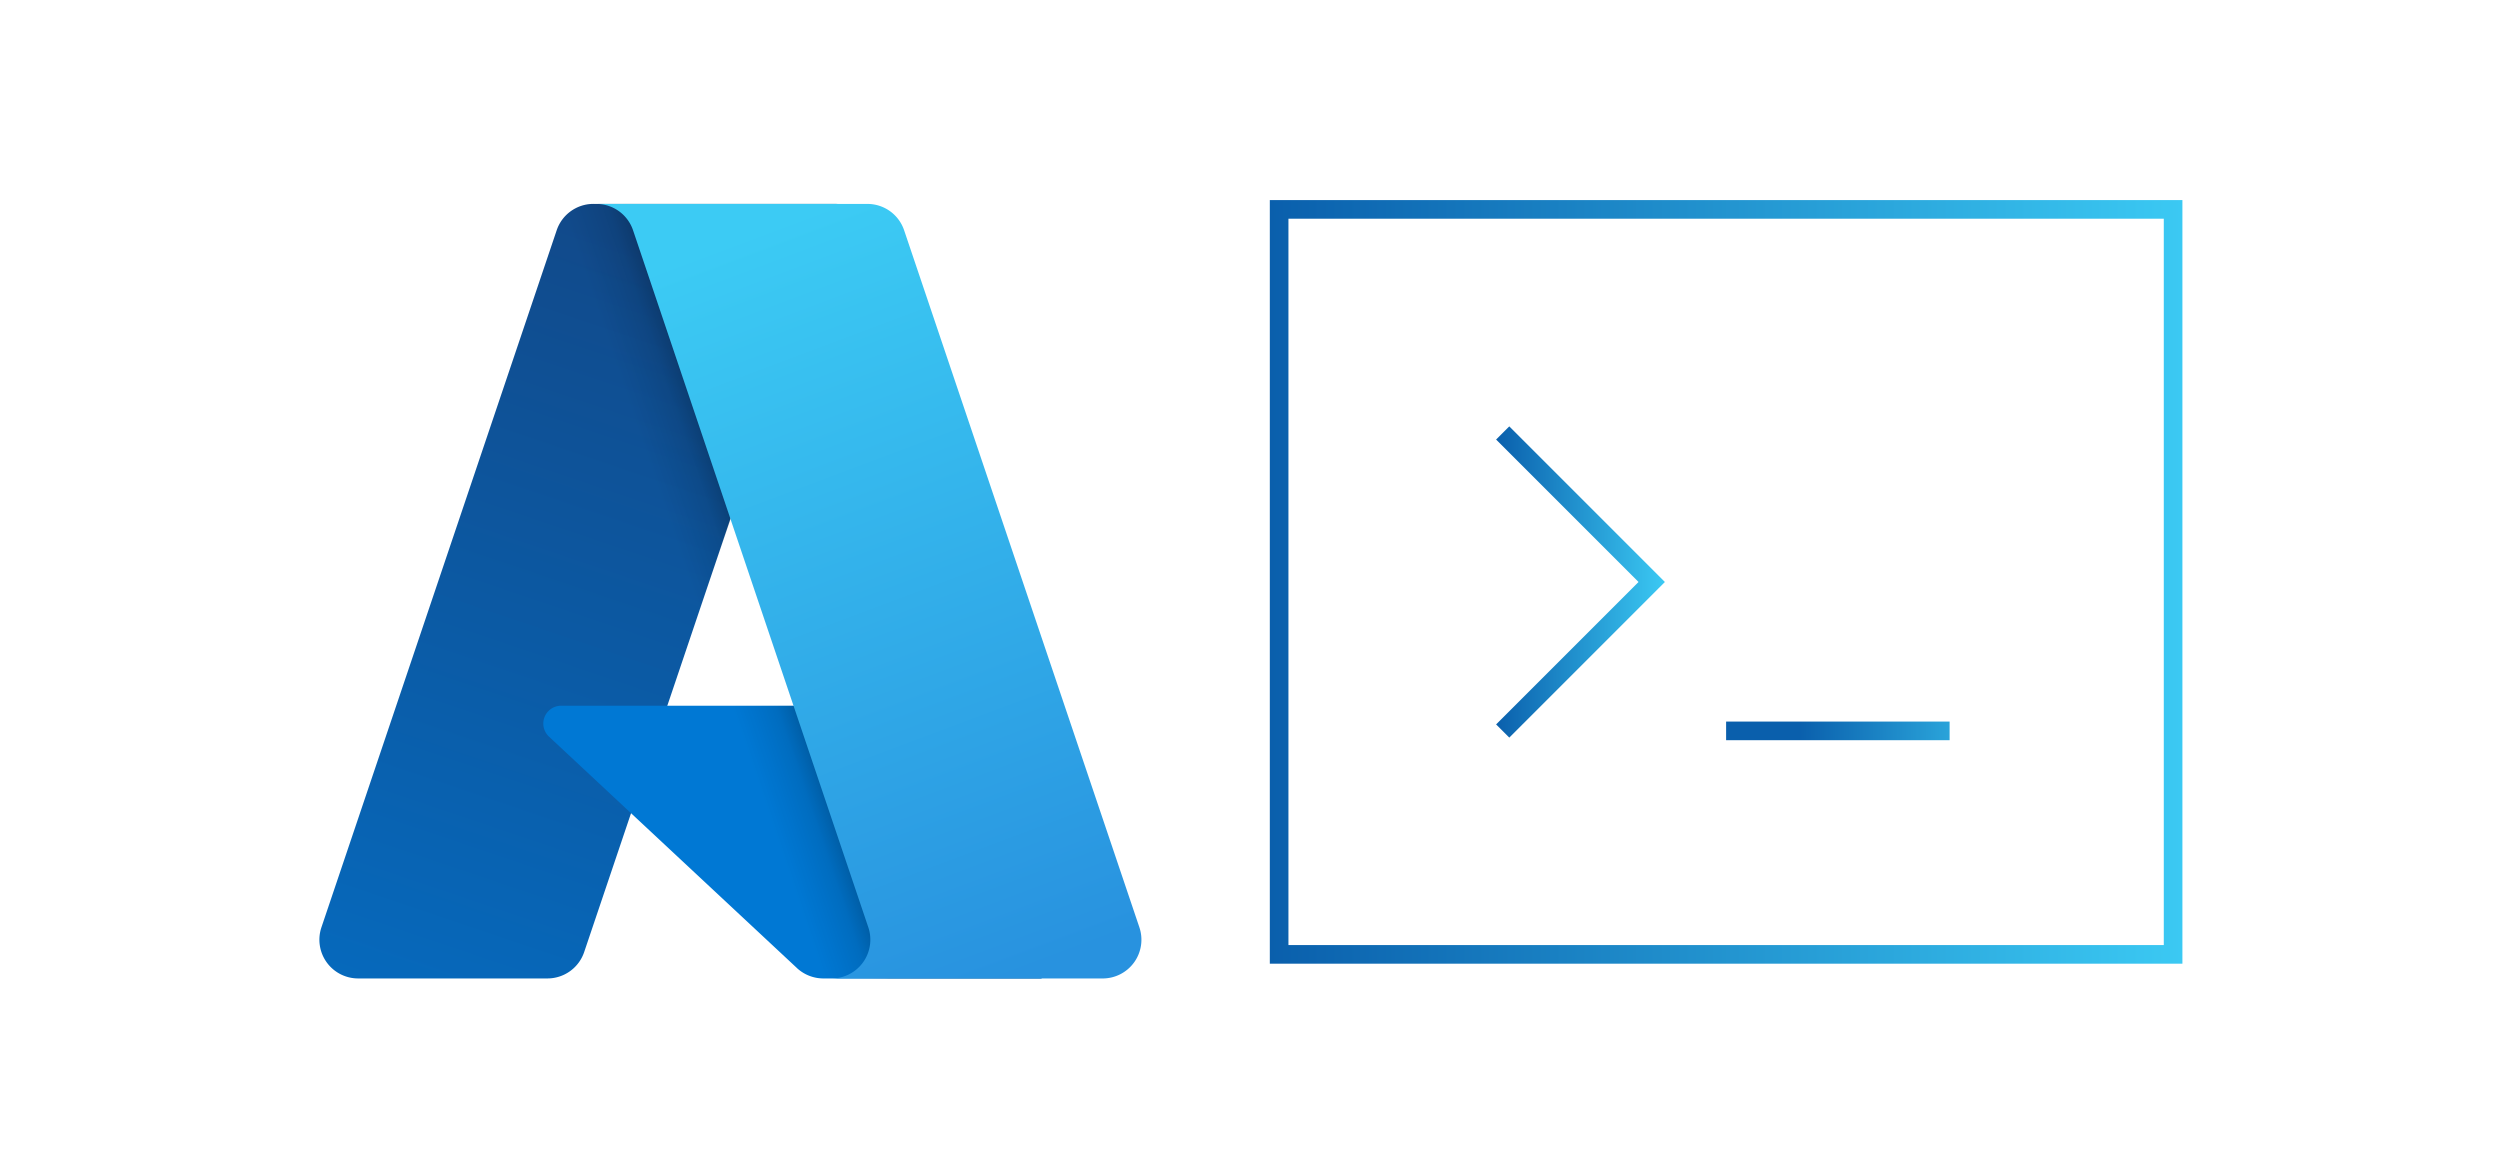 <?xml version="1.0" encoding="UTF-8" standalone="no"?>
<!-- Created with Inkscape (http://www.inkscape.org/) -->

<svg
   width="235"
   height="110"
   id="svg2"
   version="1.1"
   inkscape:version="1.4 (1:1.4+202410161351+e7c3feb100)"
   sodipodi:docname="zero-lliurex-azure-cli.svg"
   xml:space="preserve"
   xmlns:inkscape="http://www.inkscape.org/namespaces/inkscape"
   xmlns:sodipodi="http://sodipodi.sourceforge.net/DTD/sodipodi-0.dtd"
   xmlns:xlink="http://www.w3.org/1999/xlink"
   xmlns="http://www.w3.org/2000/svg"
   xmlns:svg="http://www.w3.org/2000/svg"
   xmlns:rdf="http://www.w3.org/1999/02/22-rdf-syntax-ns#"
   xmlns:cc="http://creativecommons.org/ns#"
   xmlns:dc="http://purl.org/dc/elements/1.1/"
   xmlns:a="http://ns.adobe.com/AdobeSVGViewerExtensions/3.0/"><defs
     id="defs4"><linearGradient
       id="linearGradient12"
       inkscape:collect="always"><stop
         style="stop-color:#0a5fac;stop-opacity:1"
         offset="0"
         id="stop12" /><stop
         style="stop-color:#3bc9f3;stop-opacity:1"
         offset="1"
         id="stop13" /></linearGradient><linearGradient
       id="XMLID_1_-9"
       gradientUnits="userSpaceOnUse"
       x1="129"
       y1="11"
       x2="129"
       y2="245"><stop
         offset="0"
         style="stop-color:#494949"
         id="stop4132-6" /><stop
         offset="1"
         style="stop-color:#000000"
         id="stop4133-8" /><a:midPointStop
         offset="0"
         style="stop-color:#494949"
         id="midPointStop4134" /><a:midPointStop
         offset="0.5"
         style="stop-color:#494949"
         id="midPointStop4135" /><a:midPointStop
         offset="1"
         style="stop-color:#000000"
         id="midPointStop4136" /></linearGradient><linearGradient
       id="XMLID_2_-0"
       gradientUnits="userSpaceOnUse"
       x1="29.053"
       y1="29.053"
       x2="226.947"
       y2="226.947"><stop
         offset="0"
         style="stop-color:#FFFFFF"
         id="stop4140-9" /><stop
         offset="1"
         style="stop-color:#DADADA"
         id="stop4141-6" /><a:midPointStop
         offset="0"
         style="stop-color:#FFFFFF"
         id="midPointStop4142" /><a:midPointStop
         offset="0.5"
         style="stop-color:#FFFFFF"
         id="midPointStop4143" /><a:midPointStop
         offset="1"
         style="stop-color:#DADADA"
         id="midPointStop4144" /></linearGradient><linearGradient
       id="XMLID_3_-3"
       gradientUnits="userSpaceOnUse"
       x1="111.088"
       y1="53.249"
       x2="111.088"
       y2="160.792"><stop
         offset="0"
         style="stop-color:#616161"
         id="stop4152-8" /><stop
         offset="1"
         style="stop-color:#494949"
         id="stop4153-5" /><a:midPointStop
         offset="0"
         style="stop-color:#616161"
         id="midPointStop4154" /><a:midPointStop
         offset="0.5"
         style="stop-color:#616161"
         id="midPointStop4155" /><a:midPointStop
         offset="1"
         style="stop-color:#494949"
         id="midPointStop4156" /></linearGradient><linearGradient
       id="XMLID_4_-7"
       gradientUnits="userSpaceOnUse"
       x1="111.043"
       y1="157.029"
       x2="111.043"
       y2="57.003"><stop
         offset="0"
         style="stop-color:#828282"
         id="stop4159-2" /><stop
         offset="1"
         style="stop-color:#B2B2B2"
         id="stop4160-9" /><a:midPointStop
         offset="0"
         style="stop-color:#828282"
         id="midPointStop4161" /><a:midPointStop
         offset="0.5"
         style="stop-color:#828282"
         id="midPointStop4162" /><a:midPointStop
         offset="1"
         style="stop-color:#B2B2B2"
         id="midPointStop4163" /></linearGradient><linearGradient
       id="XMLID_5_-0"
       gradientUnits="userSpaceOnUse"
       x1="114.884"
       y1="157.028"
       x2="114.884"
       y2="57.004"><stop
         offset="0"
         style="stop-color:#828282"
         id="stop4166-6" /><stop
         offset="0.75"
         style="stop-color:#B2B2B2"
         id="stop4167-0" /><stop
         offset="1"
         style="stop-color:#FFFFFF"
         id="stop4168-0" /><a:midPointStop
         offset="0"
         style="stop-color:#828282"
         id="midPointStop4169" /><a:midPointStop
         offset="0.5"
         style="stop-color:#828282"
         id="midPointStop4170" /><a:midPointStop
         offset="0.75"
         style="stop-color:#B2B2B2"
         id="midPointStop4171" /><a:midPointStop
         offset="0.5"
         style="stop-color:#B2B2B2"
         id="midPointStop4172" /><a:midPointStop
         offset="1"
         style="stop-color:#FFFFFF"
         id="midPointStop4173" /></linearGradient><linearGradient
       id="XMLID_6_-8"
       gradientUnits="userSpaceOnUse"
       x1="142.326"
       y1="90.818"
       x2="142.326"
       y2="198.361"><stop
         offset="0"
         style="stop-color:#0053BD"
         id="stop4176-3" /><stop
         offset="1"
         style="stop-color:#00008D"
         id="stop4177-3" /><a:midPointStop
         offset="0"
         style="stop-color:#0053BD"
         id="midPointStop4178" /><a:midPointStop
         offset="0.5"
         style="stop-color:#0053BD"
         id="midPointStop4179" /><a:midPointStop
         offset="1"
         style="stop-color:#00008D"
         id="midPointStop4180" /></linearGradient><linearGradient
       id="XMLID_7_-9"
       gradientUnits="userSpaceOnUse"
       x1="142.278"
       y1="194.598"
       x2="142.278"
       y2="94.572"><stop
         offset="0"
         style="stop-color:#006DFF"
         id="stop4183-6" /><stop
         offset="1"
         style="stop-color:#57ADFF"
         id="stop4184-8" /><a:midPointStop
         offset="0"
         style="stop-color:#006DFF"
         id="midPointStop4185" /><a:midPointStop
         offset="0.5"
         style="stop-color:#006DFF"
         id="midPointStop4186" /><a:midPointStop
         offset="1"
         style="stop-color:#57ADFF"
         id="midPointStop4187" /></linearGradient><linearGradient
       id="XMLID_8_-7"
       gradientUnits="userSpaceOnUse"
       x1="146.121"
       y1="194.597"
       x2="146.121"
       y2="94.572"><stop
         offset="0"
         style="stop-color:#006DFF"
         id="stop4190-9" /><stop
         offset="0.75"
         style="stop-color:#57ADFF"
         id="stop4191-5" /><stop
         offset="1"
         style="stop-color:#FFFFFF"
         id="stop4192-5" /><a:midPointStop
         offset="0"
         style="stop-color:#006DFF"
         id="midPointStop4193" /><a:midPointStop
         offset="0.5"
         style="stop-color:#006DFF"
         id="midPointStop4194" /><a:midPointStop
         offset="0.75"
         style="stop-color:#57ADFF"
         id="midPointStop4195" /><a:midPointStop
         offset="0.5"
         style="stop-color:#57ADFF"
         id="midPointStop4196" /><a:midPointStop
         offset="1"
         style="stop-color:#FFFFFF"
         id="midPointStop4197" /></linearGradient><linearGradient
       id="linearGradient4948-199-3"><stop
         id="stop2912-0"
         offset="0"
         style="stop-color:#abd738;stop-opacity:1" /><stop
         id="stop2914-7"
         offset="1"
         style="stop-color:#518705;stop-opacity:1" /></linearGradient><linearGradient
       id="a7fee970-a784-4bb1-af8d-63d18e5f7db9"
       x1="-1027.165"
       x2="-997.482"
       y1="147.642"
       y2="68.561"
       gradientTransform="matrix(1.562,0,0,-1.562,2031.432,1374.171)"
       gradientUnits="userSpaceOnUse"><stop
         offset="0"
         stop-color="#3ccbf4"
         id="stop8" /><stop
         offset="1"
         stop-color="#2892df"
         id="stop9" /></linearGradient><linearGradient
       id="ac2a6fc2-ca48-4327-9a3c-d4dcc3256e15"
       x1="-1023.725"
       x2="-1029.98"
       y1="108.083"
       y2="105.968"
       gradientTransform="matrix(1.562,0,0,-1.562,2031.432,1374.171)"
       gradientUnits="userSpaceOnUse"><stop
         offset="0"
         stop-opacity=".3"
         id="stop3" /><stop
         offset=".071"
         stop-opacity=".2"
         id="stop4" /><stop
         offset=".321"
         stop-opacity=".1"
         id="stop5" /><stop
         offset=".623"
         stop-opacity=".05"
         id="stop6" /><stop
         offset="1"
         stop-opacity="0"
         id="stop7" /></linearGradient><linearGradient
       id="e399c19f-b68f-429d-b176-18c2117ff73c"
       x1="-1032.172"
       x2="-1059.213"
       y1="145.312"
       y2="65.426"
       gradientTransform="matrix(1.562,0,0,-1.562,2031.432,1374.171)"
       gradientUnits="userSpaceOnUse"><stop
         offset="0"
         stop-color="#114a8b"
         id="stop1" /><stop
         offset="1"
         stop-color="#0669bc"
         id="stop2" /></linearGradient><linearGradient
       inkscape:collect="always"
       xlink:href="#linearGradient12"
       id="linearGradient13"
       x1="116.882"
       y1="1067.202"
       x2="207.086"
       y2="1067.202"
       gradientUnits="userSpaceOnUse"
       gradientTransform="matrix(0.951,0,0,0.951,1.115,50.441)" /><linearGradient
       inkscape:collect="always"
       xlink:href="#linearGradient12"
       id="linearGradient15"
       x1="19.646"
       y1="32"
       x2="28.707"
       y2="32"
       gradientUnits="userSpaceOnUse" /><linearGradient
       inkscape:collect="always"
       xlink:href="#linearGradient12"
       id="linearGradient17"
       x1="161.984"
       y1="1081.929"
       x2="184.075"
       y2="1081.929"
       gradientUnits="userSpaceOnUse" /></defs><sodipodi:namedview
     id="base"
     pagecolor="#ffffff"
     bordercolor="#666666"
     borderopacity="1.0"
     inkscape:pageopacity="0.0"
     inkscape:pageshadow="2"
     inkscape:zoom="2.4007812"
     inkscape:cx="61.438334"
     inkscape:cy="110.589"
     inkscape:document-units="px"
     inkscape:current-layer="layer1"
     showgrid="false"
     inkscape:window-width="1920"
     inkscape:window-height="1008"
     inkscape:window-x="0"
     inkscape:window-y="0"
     inkscape:window-maximized="1"
     borderlayer="true"
     showguides="false"
     inkscape:showpageshadow="0"
     inkscape:pagecheckerboard="0"
     inkscape:deskcolor="#d1d1d1" /><g
     inkscape:label="Capa 1"
     inkscape:groupmode="layer"
     id="layer1"
     transform="translate(0,-1012.52)"><g
       id="g3036"
       transform="matrix(0.678,0,0,0.678,1960.637,-459.996)"><path
         style="fill:#9b9ea0;stroke-width:1.067"
         d="m -321.6,1014.647 c -26.092,-1.221 -44.595,-5.013 -67.331,-13.8 -23.315,-9.011 -38.372,-18.31 -59.751,-36.9 -6.977,-6.067 -21.667,-22.281 -23.697,-26.157 -2.076,-3.962 -1.411,-9.219 1.808,-14.295 1.666,-2.627 10.906,-13.17 20.533,-23.429 9.627,-10.259 21.825,-23.416 27.105,-29.238 15.504,-17.095 16.134,-17.641 20.372,-17.641 4.873,0 7.118,1.248 14.535,8.08 17.426,16.052 41.55,30.795 60.995,37.275 10.403,3.467 27.885,4.707 38.147,2.706 12.875,-2.51 26.135,-12.294 31.239,-23.051 4.492,-9.466 1.209,-20.218 -9.929,-32.514 -9.51,-10.499 -17.924,-15.714 -59.359,-36.794 -33.225,-16.903 -38.259,-19.693 -53.874,-29.855 -36.811,-23.956 -61.699,-53.63 -72.897,-86.914 -1.595,-4.74 -3.401,-14.085 -4.432,-22.933 -4.794,-41.135 7.633,-77.242 36.907,-107.237 19.886,-20.376 46.242,-34.657 75.095,-40.692 65.255,-13.648 129.867,4.288 175.307,48.664 7.246,7.076 14.628,14.693 16.405,16.927 4.317,5.426 5.138,12.106 2.082,16.933 -3.002,4.741 -61.868,63.642 -65.474,65.512 -6.165,3.198 -9.462,1.625 -26.986,-12.874 -17.55,-14.521 -39.708,-24.833 -55.606,-25.879 -7.038,-0.463 -10.155,-0.126 -16.533,1.791 -14.067,4.227 -20.207,9.49 -23.364,20.026 -2.159,7.206 1.83,16.081 10.041,22.336 6.678,5.088 27.901,16.646 60.397,32.892 33.628,16.812 42.031,21.458 57.6,31.843 29.632,19.767 46.616,37.266 58.486,60.262 13.44,26.037 18.027,54.402 14.187,87.729 -4.959,43.037 -33.394,83.033 -75.31,105.929 -5.883,3.214 -14.537,7.32 -19.23,9.125 -10.456,4.022 -31.179,9.166 -42.667,10.591 -9.945,1.234 -34.048,2.086 -44.8,1.583 z m 346.133,-0.428 c -39.29,-2.085 -74.736,-17.142 -100.333,-42.619 -18.34,-18.255 -30.475,-39.469 -37.707,-65.917 -4.394,-16.07 -5.964,-28.989 -5.953,-48.988 0.011,-19.601 1.288,-29.453 5.64,-43.509 7.068,-22.825 17.18,-39.327 34.05,-55.566 12.681,-12.206 21.059,-18.443 33.368,-24.837 16.51,-8.577 26.91,-11.795 59.733,-18.486 2.967,-0.605 31.434,-1.388 64.156,-1.766 68.788,-0.793 63.335,0.268 63.273,-12.31 -0.113,-22.91 -10.782,-46.343 -24.279,-53.322 -5.609,-2.901 -18.669,-5.98 -25.263,-5.956 -17.28,0.062 -40.792,9.241 -59.401,23.188 -11.325,8.489 -14.947,9.847 -19.701,7.389 -3.765,-1.947 -62.558,-61.299 -65.498,-66.12 -4.408,-7.229 -2.33,-11.777 12.495,-27.358 15.742,-16.544 32.697,-29.621 53.683,-41.403 9.861,-5.536 27.476,-11.734 43.733,-15.387 15.268,-3.43 15.823,-3.476 43.2,-3.504 26.459,-0.027 28.395,0.111 42.133,3.008 45.726,9.644 77.412,33.909 97.987,75.038 7.33,14.653 14.292,38.92 17.197,59.941 2.193,15.873 2.24,19.578 2.272,180.463 0.032,157.935 -0.043,164.389 -1.941,167.689 -4.018,6.984 -3.804,6.961 -59.385,6.363 l -50.003,-0.538 -3.222,-2.879 c -2.962,-2.647 -3.281,-3.621 -3.952,-12.073 -0.709,-8.932 -2.083,-12.508 -4.804,-12.508 -0.728,0 -5.829,3.048 -11.336,6.773 -23.11,15.633 -44.189,23.313 -69.213,25.217 -7.333,0.558 -14.053,0.953 -14.933,0.877 -0.88,-0.075 -8.08,-0.481 -16,-0.901 z M 72.299,908.183 c 25.111,-4.997 45.361,-18.32 56.66,-37.276 1.994,-3.346 5.306,-10.982 7.358,-16.969 3.432,-10.009 3.741,-11.943 3.841,-24.037 0.102,-12.407 -0.027,-13.262 -2.286,-15.1 -3.573,-2.906 -15.808,-3.442 -68.005,-2.976 -45.447,0.406 -45.95,0.434 -54.933,3.119 -17.184,5.134 -25.376,11.309 -31.534,23.768 -9.088,18.388 -4.33,41.791 11.549,56.809 7.201,6.81 19.487,12.911 28.531,14.167 10.202,1.417 38.522,0.544 48.82,-1.505 z M 312.535,1013.045 c -1.809,-0.371 -4.295,-1.571 -5.526,-2.667 -5.434,-4.84 -5.142,12.347 -5.142,-303.397 0,-272.927 0.131,-294.815 1.781,-298.294 0.98,-2.065 3.26,-4.662 5.067,-5.773 3.132,-1.924 5.969,-2.006 60.599,-1.741 l 57.313,0.278 3.487,3.487 3.487,3.487 0.254,297.846 c 0.201,235.345 -0.024,298.394 -1.069,300.454 -0.728,1.435 -2.785,3.462 -4.572,4.506 -2.98,1.741 -7.759,1.922 -57.819,2.192 -30.014,0.162 -56.05,-0.01 -57.859,-0.38 z m 389.332,-0.6 c -1.467,-0.248 -10.107,-1.659 -19.2,-3.136 -17.624,-2.863 -35.149,-7.998 -54.933,-16.095 -11.887,-4.865 -16.205,-7.065 -27.733,-14.129 -3.52,-2.157 -8.858,-5.388 -11.862,-7.181 -15.957,-9.521 -48.026,-39.294 -62.543,-58.068 -25.442,-32.899 -42.201,-73.61 -47.402,-115.149 -1.759,-14.048 -1.925,-26.41 -1.925,-143.902 -5.5e-4,-120.87 0.112,-128.739 1.884,-131.982 3.729,-6.824 2.466,-6.691 62.862,-6.625 58.927,0.065 60.183,0.175 64.218,5.616 2.188,2.951 2.238,4.103 2.546,59.2 l 0.314,56.19 2.645,2.667 2.645,2.667 54.643,0.27 c 60.945,0.301 57.813,-0.094 61.841,7.806 1.702,3.338 1.865,8.337 1.867,57.292 0,58.415 -0.046,58.917 -5.994,62.816 -2.756,1.807 -7.033,1.989 -58.318,2.483 l -55.344,0.533 -2.038,2.518 C 608.917,777.623 608,780.341 608,782.277 c 0,10.624 7.241,33.893 15.096,48.509 8.042,14.965 24.102,31.832 38.823,40.775 14.396,8.745 23.956,12.502 38.933,15.299 35.644,6.658 58.49,1.08 88.657,-21.644 11.616,-8.75 15.579,-10.114 21.096,-7.261 1.908,0.987 20.632,18.931 41.609,39.877 40.793,40.732 40.568,40.445 37.991,48.318 -1.522,4.65 -17.784,18.932 -33.748,29.639 -28.351,19.014 -60.774,30.87 -98.058,35.857 -10.351,1.385 -49.765,1.942 -56.533,0.799 z M 993.6,588.018 c -3.52,-1.473 -9.52,-3.401 -13.333,-4.285 -11.249,-2.606 -19.064,-5.836 -27.594,-11.405 -4.412,-2.88 -13.081,-8.109 -19.263,-11.619 -6.182,-3.51 -15.089,-9.641 -19.792,-13.625 -4.703,-3.984 -13.557,-10.963 -19.676,-15.508 -6.119,-4.546 -14.232,-11.443 -18.03,-15.327 -9.357,-9.57 -25.641,-32.446 -32.363,-45.462 -3.03,-5.867 -7.903,-13.787 -10.831,-17.6 -10.727,-13.974 -15.406,-28.006 -14.124,-42.357 0.758,-8.485 -0.565,-24.117 -3.65,-43.112 -2.871,-17.682 -3.792,-38.925 -2.179,-50.286 1.528,-10.763 0.983,-13.161 -4.939,-21.761 -5.488,-7.969 -5.711,-12.628 -1.382,-28.986 1.908,-7.212 4.497,-14.639 5.752,-16.505 3.137,-4.661 8.785,-6.407 18.204,-5.627 14.103,1.168 41.625,2.817 62.555,3.747 22.327,0.992 25.933,1.817 28.38,6.488 1.909,3.645 1.162,8.207 -3.494,21.333 -4.483,12.64 -5.529,23.154 -2.597,26.096 0.904,0.907 4.84,2.535 8.746,3.618 14.66,4.065 16.358,6.674 16.041,24.641 -0.622,35.147 14.998,74.815 38.103,96.765 16.347,15.53 23.388,20.502 41.222,29.106 11.121,5.365 17.831,9.238 18.94,10.932 0.945,1.443 2.153,6.082 2.684,10.309 1.18,9.399 2.587,11.653 10.713,17.172 5.144,3.493 6.615,5.16 7.674,8.696 1.287,4.297 1.2,4.585 -4.947,16.253 -3.442,6.533 -9.194,16.203 -12.782,21.489 -3.588,5.285 -8.135,13.685 -10.103,18.667 -4.894,12.383 -8.711,18.915 -14.138,24.195 -7.699,7.49 -13.182,8.402 -23.796,3.96 z m 244.784,-58.958 c -2.045,-1.096 -7.558,-4.268 -12.251,-7.049 -4.693,-2.781 -16.453,-9.187 -26.133,-14.236 -18.842,-9.828 -38.819,-21.323 -41.867,-24.092 -4,-3.634 -1.903,-8.016 6.152,-12.86 10.43,-6.271 19.852,-13.357 25.465,-19.15 8.627,-8.905 22.98,-26.499 27.87,-34.163 5.281,-8.277 13.294,-25.243 14.006,-29.654 0.772,-4.783 -2.408,-7.469 -12.293,-10.385 -9.27,-2.735 -12.933,-5.835 -12.933,-10.947 0,-1.958 0.769,-9.3 1.709,-16.315 6.582,-49.127 -17.187,-100.76 -59,-128.162 -9.475,-6.21 -14.455,-8.612 -30.405,-14.664 -15.714,-5.963 -17.89,-9.708 -14.113,-24.286 0.912,-3.519 1.512,-8.148 1.333,-10.287 -0.279,-3.34 -0.927,-4.191 -4.591,-6.023 -3.957,-1.979 -6.438,-2.136 -34.196,-2.166 -27.922,-0.031 -30.149,-0.174 -33.204,-2.133 -1.801,-1.155 -11.839,-11.22 -22.307,-22.367 -10.468,-11.147 -24.847,-26.267 -31.954,-33.6 -7.107,-7.333 -13.72,-14.52 -14.697,-15.971 -2.407,-3.576 -2.326,-10.934 0.145,-13.17 4.793,-4.338 39.394,-15.823 53.546,-17.775 4.4,-0.607 11.84,-1.935 16.533,-2.952 6.94,-1.504 13.912,-1.843 37.333,-1.815 26.271,0.03 30.341,0.289 46.349,2.944 9.652,1.601 22.017,4.342 27.48,6.091 5.462,1.75 10.452,3.181 11.09,3.181 4.959,0 45.66,19.078 61.8,28.968 17.189,10.533 42.066,30.946 45.276,37.152 0.884,1.709 1.609,5.651 1.611,8.76 0,6.822 1.147,8.85 12.893,22.901 15.269,18.263 29.25,41.411 39.825,65.935 5.858,13.584 13.04,35.46 14.363,43.751 0.562,3.52 2.119,12.16 3.461,19.2 2.132,11.189 2.44,16.157 2.448,39.467 0.011,24.424 -0.23,27.936 -2.834,41.76 -3.227,17.132 -4.953,22.052 -8.378,23.885 -3.433,1.837 -14.615,0.743 -26.049,-2.549 -9.543,-2.748 -29.05,-6.586 -39.71,-7.814 -6.505,-0.749 -8.014,0.922 -5.506,6.097 1.453,2.998 19.155,22.336 41.108,44.907 10.164,10.451 11.042,11.682 11.042,15.492 0,4.871 -6.39,16.777 -14.619,27.235 -2.908,3.696 -6.91,9.119 -8.893,12.053 -5.173,7.65 -23.808,27.685 -30.332,32.61 -6.355,4.798 -10.656,5.368 -16.572,2.197 z"
         id="path3050"
         inkscape:connector-curvature="0" /><path
         style="fill:#e3c608;stroke-width:1.067"
         d="m -316.267,1012.404 c -25.967,-0.759 -47.897,-4.677 -67.137,-11.993 -23.871,-9.077 -37.085,-16.536 -55.66,-31.415 -9.182,-7.355 -27.129,-25.645 -30.428,-31.009 -4.309,-7.005 -1.937,-11.522 16.264,-30.977 6.564,-7.016 19.617,-21.079 29.007,-31.252 9.39,-10.173 18.165,-18.994 19.501,-19.602 3.816,-1.739 7.711,-0.109 14.189,5.938 19.227,17.949 43.142,32.648 63.597,39.091 9.426,2.969 29.427,4.085 39.168,2.186 13.15,-2.564 26.091,-11.988 31.795,-23.155 3.772,-7.384 3.541,-16.1 -0.63,-23.763 -4.595,-8.442 -15.779,-19.877 -25.702,-26.278 -4.822,-3.111 -24.037,-13.442 -42.7,-22.958 -33.258,-16.958 -53.163,-28.452 -65.932,-38.072 -24.064,-18.129 -42.969,-39.3 -53.064,-59.425 -19.93,-39.733 -16.418,-90.227 8.875,-127.606 5.94,-8.779 23.832,-26.741 34.055,-34.191 17.163,-12.507 36.547,-20.769 58.872,-25.093 13.811,-2.675 17.492,-2.957 38.728,-2.966 21.53,-0.01 24.614,0.232 37.374,2.92 15.368,3.238 35.179,9.555 44.226,14.103 10.877,5.467 28.878,16.74 36.599,22.919 11.655,9.328 30.051,28.748 31.558,33.315 2.324,7.041 0.39,9.552 -33.312,43.266 -30.919,30.931 -31.227,31.2 -35.643,31.2 -3.737,0 -5.365,-0.776 -10.095,-4.81 -37.378,-31.878 -67.599,-41.457 -93.758,-29.718 -13.902,6.239 -20.36,20.407 -14.664,32.173 5.049,10.429 11.265,14.403 67.049,42.861 52.959,27.016 67.036,35.756 88.848,55.161 24.308,21.624 39.367,50.378 43.474,83.009 2.15,17.079 0.816,40.891 -3.166,56.524 -9.56,37.535 -35.017,68.951 -72.058,88.927 -27.567,14.867 -60.877,21.812 -99.233,20.691 z m 331.2,-1.011 c -10.712,-1.392 -33.357,-7.286 -43.604,-11.348 -40.797,-16.176 -71.722,-52.092 -82.825,-96.191 -4.762,-18.913 -6.297,-34.335 -5.512,-55.375 0.575,-15.404 1.039,-18.575 4.539,-31.009 4.257,-15.121 10.577,-28.792 18.872,-40.82 5.518,-8.001 21.189,-23.743 30.951,-31.091 16.274,-12.249 37.605,-20.967 64.78,-26.475 L 20.8,715.299 76.267,714.897 c 30.507,-0.222 57.053,-0.664 58.993,-0.983 6.265,-1.03 7.679,-3.535 7.637,-13.527 -0.097,-22.839 -8.574,-43.728 -21.566,-53.14 -6.933,-5.022 -20.211,-8.925 -30.13,-8.855 -16.726,0.117 -44.185,10.534 -59.376,22.525 -9.655,7.621 -11.748,8.789 -15.824,8.828 -3.493,0.034 -5.728,-1.979 -34.725,-31.278 -17.831,-18.017 -31.79,-32.997 -32.872,-35.277 -1.823,-3.841 -1.813,-4.102 0.301,-8.45 2.737,-5.63 19.109,-23.252 29.458,-31.709 26.284,-21.477 52.654,-34.335 82.446,-40.198 13.221,-2.602 16.899,-2.875 39.126,-2.907 22.525,-0.032 25.792,0.208 39.907,2.933 17.302,3.341 28.03,7.093 42.636,14.909 40.299,21.567 65.928,64.329 72.691,121.285 1.988,16.74 2.09,25.433 2.095,177.901 0.005,172.848 0.253,165.163 -5.453,169.16 -2.207,1.546 -7.858,1.739 -50.814,1.739 -52.933,0 -54.29,-0.144 -56.535,-6.002 -0.646,-1.685 -1.375,-6.767 -1.621,-11.293 -0.756,-13.924 -3.402,-14.587 -17.898,-4.485 -15.384,10.721 -30.874,18.092 -46.141,21.955 -12.302,3.114 -14.258,3.305 -36.466,3.57 -12.907,0.154 -25.147,0.061 -27.2,-0.206 z M 68.267,911.183 c 20.076,-3.27 35.816,-10.224 47.613,-21.033 9.161,-8.394 15.479,-17.135 19.717,-27.276 5.141,-12.3 6.317,-17.61 7,-31.593 0.713,-14.603 -0.536,-19.002 -5.816,-20.479 -1.603,-0.449 -27.874,-0.815 -58.381,-0.815 -54.752,0 -55.576,0.032 -63.963,2.46 -17.426,5.045 -26.708,12.121 -33.242,25.342 -3.295,6.668 -3.934,9.169 -4.391,17.2 -0.965,16.961 4.685,31.04 17.085,42.577 8.503,7.911 18.025,12.647 28.51,14.178 4.4,0.643 9.2,1.374 10.667,1.624 4.584,0.783 24.611,-0.461 35.2,-2.186 z m 241.737,97.654 c -1.55,-1.219 -3.297,-3.113 -3.884,-4.209 -0.703,-1.314 -1.072,-102.65 -1.082,-297.671 -0.014,-269.138 0.138,-295.912 1.69,-298.28 3.685,-5.624 4.637,-5.705 62.829,-5.386 52.677,0.289 53.816,0.34 56.766,2.531 1.656,1.23 3.604,3.39 4.328,4.8 1.036,2.016 1.321,65.394 1.333,296.75 0.014,260.892 -0.167,294.54 -1.602,297.315 -3.332,6.444 -2.555,6.365 -62.718,6.365 -53.91,0 -54.89,-0.038 -57.66,-2.216 z m 396.663,1.543 c -1.76,-0.275 -9.886,-1.445 -18.057,-2.6 -20.683,-2.924 -36.747,-7.33 -57.143,-15.673 -48.155,-19.698 -93.096,-58.384 -119.764,-103.094 -11.312,-18.965 -20.178,-40.147 -25.454,-60.812 -6.752,-26.447 -6.468,-20.688 -7.188,-145.68 C 478.697,619.453 478.64,558.143 478.933,546.274 l 0.533,-21.579 2.958,-2.955 2.958,-2.955 h 55.756 c 51.921,0 55.958,0.132 58.69,1.922 1.614,1.057 3.392,3.129 3.953,4.603 0.595,1.565 1.044,24.739 1.079,55.678 0.044,38.123 0.418,54.045 1.333,56.731 0.867,2.543 2.463,4.328 5.007,5.598 3.402,1.7 8.387,1.865 56.216,1.867 35.461,10e-4 53.307,0.377 55.024,1.159 1.397,0.637 3.438,2.676 4.534,4.533 1.887,3.194 1.98,6.3 1.738,57.776 -0.237,50.546 -0.392,54.589 -2.184,57.067 -3.643,5.037 -5.676,5.209 -62.311,5.273 l -53.115,0.06 -2.618,2.618 c -2.072,2.072 -2.618,3.715 -2.618,7.882 0,18.354 11.307,48.063 24.704,64.91 16.946,21.31 41.468,36.783 67.563,42.63 10.638,2.384 15.323,2.862 27.733,2.834 13.485,-0.031 15.929,-0.342 25.2,-3.201 11.592,-3.575 26.926,-11.658 37.209,-19.613 14.06,-10.876 17.573,-11.828 24.415,-6.609 3.954,3.016 61.671,60.486 70.73,70.427 8.275,9.081 7.094,12.705 -8.435,25.892 -31.128,26.433 -69.275,43.448 -111.251,49.624 -10.861,1.598 -50.595,2.944 -57.067,1.933 z M 993.6,588.018 c -3.52,-1.473 -9.52,-3.401 -13.333,-4.285 -11.249,-2.606 -19.064,-5.836 -27.594,-11.405 -4.412,-2.88 -13.081,-8.109 -19.263,-11.619 -6.182,-3.51 -15.089,-9.641 -19.792,-13.625 -4.703,-3.984 -13.557,-10.963 -19.676,-15.508 -6.119,-4.546 -14.232,-11.443 -18.03,-15.327 -9.357,-9.57 -25.641,-32.446 -32.363,-45.462 -3.03,-5.867 -7.846,-13.72 -10.704,-17.452 -5.354,-6.992 -9.476,-14.357 -12.279,-21.938 -1.186,-3.208 -1.703,-10.195 -1.978,-26.743 -0.282,-16.935 -0.923,-25.393 -2.628,-34.667 -1.296,-7.05 -2.508,-19.202 -2.851,-28.574 -0.53,-14.505 -0.332,-17.404 1.795,-26.233 2.689,-11.163 2.776,-10.771 -4.748,-21.257 -5.388,-7.508 -5.57,-10.297 -1.663,-25.483 3.615,-14.053 4.938,-16.885 9.187,-19.669 2.887,-1.891 8.235,-1.755 72.988,1.869 31.515,1.763 32.326,2.461 25.722,22.122 -5.588,16.636 -6.939,23.546 -5.571,28.499 1.567,5.674 4.088,8.159 6.804,6.706 2.963,-1.586 9.646,-0.513 13.384,2.149 5.344,3.805 7.581,11.008 8.739,28.127 0.566,8.366 1.541,17.371 2.167,20.011 5.1,21.494 14.049,41.385 26.36,58.589 10.123,14.147 29.455,30.37 46.348,38.893 13.408,6.764 21.206,12.039 23.918,16.178 0.993,1.515 2.187,5.174 2.655,8.132 1.119,7.078 2.871,9.533 10.5,14.714 5.144,3.493 6.615,5.16 7.674,8.696 1.287,4.297 1.2,4.585 -4.947,16.253 -3.442,6.533 -9.194,16.203 -12.782,21.489 -3.588,5.285 -8.135,13.685 -10.103,18.667 -4.894,12.383 -8.711,18.915 -14.138,24.195 -7.699,7.49 -13.182,8.402 -23.796,3.96 z m 246.246,-67.041 c -1.845,-0.803 -5.229,-3.153 -7.519,-5.222 -2.544,-2.299 -6.214,-4.279 -9.431,-5.089 -2.897,-0.729 -9.593,-3.527 -14.881,-6.217 -5.288,-2.69 -12.521,-6.224 -16.072,-7.853 -3.552,-1.629 -9.331,-5.463 -12.842,-8.519 -3.512,-3.056 -7.511,-6.299 -8.887,-7.206 l -2.502,-1.649 3.078,-1.959 c 1.693,-1.077 4.205,-3.351 5.583,-5.053 1.378,-1.702 4.822,-4.268 7.654,-5.703 2.93,-1.484 5.469,-3.615 5.89,-4.941 0.407,-1.282 4.162,-5.799 8.346,-10.037 18.397,-18.638 23.923,-25.454 26.768,-33.011 1.511,-4.013 3.234,-7.884 3.829,-8.601 0.595,-0.717 2.49,-4.21 4.21,-7.761 4.959,-10.237 8.641,-10.928 15.694,-2.947 2.221,2.513 5.999,5.802 8.395,7.309 2.397,1.507 7.197,5.975 10.667,9.929 3.47,3.954 7.749,8.706 9.509,10.561 1.76,1.855 6.32,7.157 10.133,11.783 3.813,4.626 8.493,9.912 10.4,11.746 1.907,1.834 3.467,4.336 3.467,5.56 0,4.961 -6.468,16.569 -13.148,23.598 -3.708,3.901 -7.799,8.942 -9.091,11.201 -3.414,5.969 -18.951,22.581 -25.668,27.444 -6.206,4.493 -8.355,4.911 -13.581,2.637 z m -8.903,-22.99 c 0.957,0 0.529,-5.732 -0.558,-7.492 -0.786,-1.273 -4.45,-1.379 -5.209,-0.151 -0.303,0.49 0,2.668 0.662,4.841 0.822,2.679 1.694,3.765 2.708,3.376 0.823,-0.316 1.901,-0.574 2.397,-0.574 z m 78.341,-103.986 c -4.721,-1.397 -13.121,-3.32 -18.667,-4.274 -5.546,-0.954 -14.822,-2.929 -20.614,-4.389 -7.893,-1.989 -12.723,-2.58 -19.288,-2.357 -8.176,0.277 -8.986,0.105 -12.185,-2.587 -1.885,-1.586 -5.445,-3.402 -7.912,-4.036 -18.683,-4.801 -20.506,-6.073 -19.632,-13.694 2.872,-25.028 3.082,-29.463 1.924,-40.487 -3.834,-36.497 -20.724,-69.255 -48.088,-93.27 -12.807,-11.239 -24.399,-17.886 -42.551,-24.399 -15.309,-5.493 -17.219,-8.433 -13.482,-20.75 1.664,-5.485 2.073,-11.859 0.949,-14.788 -1.337,-3.485 -8.146,-5.393 -26.659,-7.471 -3,-0.337 -13.245,-0.118 -22.765,0.487 -11.904,0.756 -18.588,0.755 -21.404,-0.003 -3.354,-0.903 -7.818,-4.997 -24.701,-22.654 -11.334,-11.853 -26.417,-27.581 -33.517,-34.951 -22.076,-22.915 -21.436,-24.768 12.375,-35.887 9.098,-2.992 21.47,-5.979 33.6,-8.113 18.332,-3.225 20.43,-3.374 46.4,-3.3 32.186,0.092 48.004,2.065 72.533,9.05 38.828,11.056 78.77,32.546 106.475,57.285 9.414,8.406 10.858,10.968 10.858,19.255 0,3.511 0.462,7.6 1.028,9.086 0.565,1.486 4.684,6.918 9.153,12.069 9.736,11.224 23.686,31.842 31.956,47.234 19.886,37.007 28.965,72.453 30.078,117.424 0.497,20.06 0.277,24.934 -1.708,37.867 -3.404,22.178 -4.371,25.886 -7.371,28.246 -3.353,2.638 -6.219,2.537 -16.785,-0.589 z"
         id="path3048"
         inkscape:connector-curvature="0" /><path
         style="fill:#759296;stroke-width:1.067"
         d="m -316.267,1012.404 c -25.967,-0.759 -47.897,-4.677 -67.137,-11.993 -23.871,-9.077 -37.085,-16.536 -55.66,-31.415 -9.182,-7.355 -27.129,-25.645 -30.428,-31.009 -4.309,-7.005 -1.937,-11.522 16.264,-30.977 6.564,-7.016 19.617,-21.079 29.007,-31.252 9.39,-10.173 18.165,-18.994 19.501,-19.602 3.816,-1.739 7.711,-0.109 14.189,5.938 19.227,17.949 43.142,32.648 63.597,39.091 9.426,2.969 29.427,4.085 39.168,2.186 13.15,-2.564 26.091,-11.988 31.795,-23.155 3.772,-7.384 3.541,-16.1 -0.63,-23.763 -4.595,-8.442 -15.779,-19.877 -25.702,-26.278 -4.822,-3.111 -24.037,-13.442 -42.7,-22.958 -33.258,-16.958 -53.163,-28.452 -65.932,-38.072 -24.064,-18.129 -42.969,-39.3 -53.064,-59.425 -19.93,-39.733 -16.418,-90.227 8.875,-127.606 5.94,-8.779 23.832,-26.741 34.055,-34.191 17.163,-12.507 36.547,-20.769 58.872,-25.093 13.811,-2.675 17.492,-2.957 38.728,-2.966 21.53,-0.01 24.614,0.232 37.374,2.92 15.368,3.238 35.179,9.555 44.226,14.103 10.877,5.467 28.878,16.74 36.599,22.919 11.655,9.328 30.051,28.748 31.558,33.315 2.324,7.041 0.39,9.552 -33.312,43.266 -30.919,30.931 -31.227,31.2 -35.643,31.2 -3.737,0 -5.365,-0.776 -10.095,-4.81 -37.378,-31.878 -67.599,-41.457 -93.758,-29.718 -13.902,6.239 -20.36,20.407 -14.664,32.173 5.049,10.429 11.265,14.403 67.049,42.861 52.959,27.016 67.036,35.756 88.848,55.161 24.308,21.624 39.367,50.378 43.474,83.009 2.15,17.079 0.816,40.891 -3.166,56.524 -9.56,37.535 -35.017,68.951 -72.058,88.927 -27.567,14.867 -60.877,21.812 -99.233,20.691 z m 331.2,-1.011 c -10.712,-1.392 -33.357,-7.286 -43.604,-11.348 -40.797,-16.176 -71.722,-52.092 -82.825,-96.191 -4.762,-18.913 -6.297,-34.335 -5.512,-55.375 0.575,-15.404 1.039,-18.575 4.539,-31.009 4.257,-15.121 10.577,-28.792 18.872,-40.82 5.518,-8.001 21.189,-23.743 30.951,-31.091 16.274,-12.249 37.605,-20.967 64.78,-26.475 L 20.8,715.299 76.267,714.897 c 30.507,-0.222 57.053,-0.664 58.993,-0.983 6.265,-1.03 7.679,-3.535 7.637,-13.527 -0.097,-22.839 -8.574,-43.728 -21.566,-53.14 -6.933,-5.022 -20.211,-8.925 -30.13,-8.855 -16.726,0.117 -44.185,10.534 -59.376,22.525 -9.655,7.621 -11.748,8.789 -15.824,8.828 -3.493,0.034 -5.728,-1.979 -34.725,-31.278 -17.831,-18.017 -31.79,-32.997 -32.872,-35.277 -1.823,-3.841 -1.813,-4.102 0.301,-8.45 2.737,-5.63 19.109,-23.252 29.458,-31.709 26.284,-21.477 52.654,-34.335 82.446,-40.198 13.221,-2.602 16.899,-2.875 39.126,-2.907 22.525,-0.032 25.792,0.208 39.907,2.933 17.302,3.341 28.03,7.093 42.636,14.909 40.299,21.567 65.928,64.329 72.691,121.285 1.988,16.74 2.09,25.433 2.095,177.901 0.005,172.848 0.253,165.163 -5.453,169.16 -2.207,1.546 -7.858,1.739 -50.814,1.739 -52.933,0 -54.29,-0.144 -56.535,-6.002 -0.646,-1.685 -1.375,-6.767 -1.621,-11.293 -0.756,-13.924 -3.402,-14.587 -17.898,-4.485 -15.384,10.721 -30.874,18.092 -46.141,21.955 -12.302,3.114 -14.258,3.305 -36.466,3.57 -12.907,0.154 -25.147,0.061 -27.2,-0.206 z M 68.267,911.183 c 20.076,-3.27 35.816,-10.224 47.613,-21.033 9.161,-8.394 15.479,-17.135 19.717,-27.276 5.141,-12.3 6.317,-17.61 7,-31.593 0.713,-14.603 -0.536,-19.002 -5.816,-20.479 -1.603,-0.449 -27.874,-0.815 -58.381,-0.815 -54.752,0 -55.576,0.032 -63.963,2.46 -17.426,5.045 -26.708,12.121 -33.242,25.342 -3.295,6.668 -3.934,9.169 -4.391,17.2 -0.965,16.961 4.685,31.04 17.085,42.577 8.503,7.911 18.025,12.647 28.51,14.178 4.4,0.643 9.2,1.374 10.667,1.624 4.584,0.783 24.611,-0.461 35.2,-2.186 z m 241.737,97.654 c -1.55,-1.219 -3.297,-3.113 -3.884,-4.209 -0.703,-1.314 -1.072,-102.65 -1.082,-297.671 -0.014,-269.138 0.138,-295.912 1.69,-298.28 3.685,-5.624 4.637,-5.705 62.829,-5.386 52.677,0.289 53.816,0.34 56.766,2.531 1.656,1.23 3.604,3.39 4.328,4.8 1.036,2.016 1.321,65.394 1.333,296.75 0.014,260.892 -0.167,294.54 -1.602,297.315 -3.332,6.444 -2.555,6.365 -62.718,6.365 -53.91,0 -54.89,-0.038 -57.66,-2.216 z m 396.663,1.543 c -1.76,-0.275 -9.886,-1.445 -18.057,-2.6 -20.683,-2.924 -36.747,-7.33 -57.143,-15.673 -48.155,-19.698 -93.096,-58.384 -119.764,-103.094 -11.312,-18.965 -20.178,-40.147 -25.454,-60.812 -6.752,-26.447 -6.468,-20.688 -7.188,-145.68 C 478.697,619.453 478.64,558.143 478.933,546.274 l 0.533,-21.579 2.958,-2.955 2.958,-2.955 h 55.756 c 51.921,0 55.958,0.132 58.69,1.922 1.614,1.057 3.392,3.129 3.953,4.603 0.595,1.565 1.044,24.739 1.079,55.678 0.044,38.123 0.418,54.045 1.333,56.731 0.867,2.543 2.463,4.328 5.007,5.598 3.402,1.7 8.387,1.865 56.216,1.867 35.461,10e-4 53.307,0.377 55.024,1.159 1.397,0.637 3.438,2.676 4.534,4.533 1.887,3.194 1.98,6.3 1.738,57.776 -0.237,50.546 -0.392,54.589 -2.184,57.067 -3.643,5.037 -5.676,5.209 -62.311,5.273 l -53.115,0.06 -2.618,2.618 c -2.072,2.072 -2.618,3.715 -2.618,7.882 0,18.354 11.307,48.063 24.704,64.91 16.946,21.31 41.468,36.783 67.563,42.63 10.638,2.384 15.323,2.862 27.733,2.834 13.485,-0.031 15.929,-0.342 25.2,-3.201 11.592,-3.575 26.926,-11.658 37.209,-19.613 14.06,-10.876 17.573,-11.828 24.415,-6.609 3.954,3.016 61.671,60.486 70.73,70.427 8.275,9.081 7.094,12.705 -8.435,25.892 -31.128,26.433 -69.275,43.448 -111.251,49.624 -10.861,1.598 -50.595,2.944 -57.067,1.933 z M 1239.846,520.977 c -1.845,-0.803 -5.229,-3.153 -7.519,-5.222 -2.544,-2.299 -6.214,-4.279 -9.431,-5.089 -2.897,-0.729 -9.593,-3.527 -14.881,-6.217 -5.288,-2.69 -12.521,-6.224 -16.072,-7.853 -3.552,-1.629 -9.331,-5.463 -12.842,-8.519 -3.512,-3.056 -7.511,-6.299 -8.887,-7.206 l -2.502,-1.649 3.078,-1.959 c 1.693,-1.077 4.205,-3.351 5.583,-5.053 1.378,-1.702 4.822,-4.268 7.654,-5.703 2.93,-1.484 5.469,-3.615 5.89,-4.941 0.407,-1.282 4.162,-5.799 8.346,-10.037 18.397,-18.638 23.923,-25.454 26.768,-33.011 1.511,-4.013 3.234,-7.884 3.829,-8.601 0.595,-0.717 2.49,-4.21 4.21,-7.761 4.959,-10.237 8.641,-10.928 15.694,-2.947 2.221,2.513 5.999,5.802 8.395,7.309 2.397,1.507 7.197,5.975 10.667,9.929 3.47,3.954 7.749,8.706 9.509,10.561 1.76,1.855 6.32,7.157 10.133,11.783 3.813,4.626 8.493,9.912 10.4,11.746 1.907,1.834 3.467,4.336 3.467,5.56 0,4.961 -6.468,16.569 -13.148,23.598 -3.708,3.901 -7.799,8.942 -9.091,11.201 -3.414,5.969 -18.951,22.581 -25.668,27.444 -6.206,4.493 -8.355,4.911 -13.581,2.637 z m -8.903,-22.99 c 0.957,0 0.529,-5.732 -0.558,-7.492 -0.786,-1.273 -4.45,-1.379 -5.209,-0.151 -0.303,0.49 0,2.668 0.662,4.841 0.822,2.679 1.694,3.765 2.708,3.376 0.823,-0.316 1.901,-0.574 2.397,-0.574 z m -211.061,-23.502 c -1.385,-1.154 -2.345,-2.142 -2.133,-2.196 5.724,-1.454 11.761,0.424 10.085,3.136 -1.158,1.873 -5.139,1.403 -7.952,-0.94 z m 289.402,-80.484 c -4.721,-1.397 -13.121,-3.32 -18.667,-4.274 -5.546,-0.954 -14.822,-2.929 -20.614,-4.389 -7.893,-1.989 -12.723,-2.58 -19.288,-2.357 -8.176,0.277 -8.986,0.105 -12.185,-2.587 -1.885,-1.586 -5.445,-3.402 -7.912,-4.036 -18.683,-4.801 -20.506,-6.073 -19.632,-13.694 2.872,-25.028 3.082,-29.463 1.924,-40.487 -3.834,-36.497 -20.724,-69.255 -48.088,-93.27 -12.807,-11.239 -24.399,-17.886 -42.551,-24.399 -15.309,-5.493 -17.219,-8.433 -13.482,-20.75 1.664,-5.485 2.073,-11.859 0.949,-14.788 -1.337,-3.485 -8.146,-5.393 -26.659,-7.471 -3,-0.337 -13.245,-0.118 -22.765,0.487 -11.904,0.756 -18.588,0.755 -21.404,-0.003 -3.354,-0.903 -7.818,-4.997 -24.701,-22.654 -11.334,-11.853 -26.417,-27.581 -33.517,-34.951 -22.076,-22.915 -21.436,-24.768 12.375,-35.887 9.098,-2.992 21.47,-5.979 33.6,-8.113 18.332,-3.225 20.43,-3.374 46.4,-3.3 32.186,0.092 48.004,2.065 72.533,9.05 38.828,11.056 78.77,32.546 106.475,57.285 9.414,8.406 10.858,10.968 10.858,19.255 0,3.511 0.462,7.6 1.028,9.086 0.565,1.486 4.684,6.918 9.153,12.069 9.736,11.224 23.686,31.842 31.956,47.234 19.886,37.007 28.965,72.453 30.078,117.424 0.497,20.06 0.277,24.934 -1.708,37.867 -3.404,22.178 -4.371,25.886 -7.371,28.246 -3.353,2.638 -6.219,2.537 -16.785,-0.589 z M 844.996,379.873 c 0.431,-3.723 5.353,-5.861 7.817,-3.397 2.394,2.394 -0.675,6.311 -4.944,6.311 -2.868,0 -3.174,-0.311 -2.873,-2.914 z m 40.756,-29.567 c -2.628,-2.743 -7.636,-6.338 -11.127,-7.99 -3.492,-1.651 -7.911,-4.193 -9.82,-5.648 -3.994,-3.044 -14.014,-8.278 -16.919,-8.837 -1.512,-0.291 -2.233,0.588 -3.088,3.764 -1.535,5.699 -5.356,8.546 -10.446,7.782 -4.505,-0.676 -6.935,-3.216 -8.693,-9.082 -1.02,-3.406 -0.931,-4.575 0.539,-7.064 1.723,-2.917 1.676,-3.111 -2.137,-8.78 -7.609,-11.316 -8.638,-12.808 -12.619,-18.299 -6.779,-9.349 -7.03,-11.612 -3.038,-27.296 3.675,-14.435 4.987,-17.277 9.275,-20.086 2.887,-1.891 8.235,-1.755 72.988,1.869 31.515,1.763 32.326,2.461 25.722,22.122 -7.288,21.697 -7.813,29.796 -2.26,34.822 1.176,1.064 2.138,2.543 2.138,3.288 0,0.744 1.175,2.75 2.612,4.457 l 2.612,3.104 -2.879,4.045 c -2.529,3.553 -2.894,5.111 -3.005,12.806 -0.212,14.692 -3.91,18.941 -17.062,19.605 l -8.014,0.405 z"
         id="path3046"
         inkscape:connector-curvature="0" /><path
         style="fill:#5e5f5f;stroke-width:1.067"
         d="m -321.6,1011.409 c -48.902,-2.99 -85.824,-16.96 -119.612,-45.257 -8.735,-7.316 -25.41,-24.725 -27.817,-29.043 -3.544,-6.356 -0.5,-11.679 17.583,-30.738 6.882,-7.253 19.662,-21.03 28.401,-30.614 8.739,-9.584 16.984,-17.924 18.321,-18.534 3.922,-1.787 7.507,-0.144 15.309,7.015 21.76,19.969 49.14,35.403 70.38,39.672 10.652,2.141 28.518,1.659 36.98,-0.997 11.576,-3.634 22.438,-13.026 27.734,-23.981 2.739,-5.666 2.269,-15.129 -1.093,-22.001 -3.995,-8.166 -16.233,-20.82 -26.792,-27.702 -4.907,-3.198 -20.098,-11.437 -33.758,-18.307 -58.032,-29.189 -78.421,-42.514 -101.2,-66.139 -22.259,-23.086 -34.079,-46.659 -37.905,-75.598 -4.058,-30.69 3.255,-60.786 21.22,-87.331 5.712,-8.44 22.95,-25.72 32.782,-32.86 26.309,-19.107 52.846,-27.282 91.966,-28.33 26.914,-0.721 45.802,2.057 69.342,10.198 14.086,4.871 23.074,9.249 37.669,18.348 14.285,8.905 21.332,14.673 34.727,28.422 12.733,13.069 14.863,17.023 12.358,22.928 -0.86,2.026 -14.774,17.003 -32.319,34.788 -30.741,31.161 -30.819,31.23 -35.292,31.2 -3.817,-0.026 -5.401,-0.819 -10.667,-5.344 -22.889,-19.665 -46.104,-31.817 -64.358,-33.687 -13.244,-1.357 -30.535,3.231 -37.655,9.992 -11.394,10.818 -11.645,25.535 -0.625,36.555 5.527,5.527 20.401,14.027 56.453,32.261 60.04,30.366 77.825,41.692 100.267,63.848 39.296,38.797 49.443,105.277 23.984,157.144 -10.45,21.29 -23.072,36.644 -41.311,50.254 -26.967,20.123 -56.452,30.526 -94.813,33.453 -13.667,1.043 -18.471,1.103 -30.261,0.383 z m 344.533,-0.336 c -21.681,-1.79 -50.227,-9.789 -65.6,-18.382 -11.999,-6.706 -22.055,-14.277 -31.473,-23.696 -21.519,-21.519 -35.178,-50.247 -40.606,-85.409 -1.747,-11.313 -1.976,-40.783 -0.395,-50.667 3.056,-19.101 11.546,-40.226 22.619,-56.283 5.719,-8.293 20.851,-23.349 30.908,-30.752 20.251,-14.908 48.489,-24.679 84.455,-29.223 4.643,-0.587 31.283,-1.123 59.2,-1.192 27.917,-0.069 52.56,-0.57 54.761,-1.113 6.58,-1.623 7.636,-4.37 6.828,-17.76 -0.379,-6.276 -1.405,-14.412 -2.282,-18.081 -3.188,-13.345 -12.496,-27.858 -21.395,-33.357 -12.106,-7.482 -29.173,-9.433 -46.151,-5.275 -12.724,3.116 -33.131,13.093 -44.459,21.737 -14.708,11.223 -11.341,12.903 -47.564,-23.743 -17.728,-17.935 -31.283,-32.522 -32.39,-34.855 -1.763,-3.716 -1.779,-4.276 -0.208,-7.569 2.561,-5.371 17.995,-22.067 28.416,-30.741 26.267,-21.862 52.827,-35.072 82.135,-40.851 13.118,-2.587 16.68,-2.843 40,-2.875 23.551,-0.032 26.799,0.197 40.576,2.863 46.217,8.945 80.953,36.604 99.47,79.204 5.038,11.591 12.669,39.382 14.21,51.753 1.079,8.658 1.465,48.594 1.711,177.047 0.301,156.517 0.213,166.077 -1.557,169.6 -1.322,2.631 -2.978,4.064 -5.609,4.853 -2.496,0.749 -19.579,0.925 -51.561,0.533 l -47.827,-0.586 -2.573,-2.993 c -2.058,-2.394 -2.578,-4.208 -2.598,-9.067 -0.044,-10.469 -2.623,-17.274 -6.545,-17.274 -0.456,0 -6.161,3.636 -12.677,8.08 -6.516,4.444 -17.211,10.69 -23.766,13.88 -21.079,10.258 -48.886,14.602 -78.052,12.193 z m 44.203,-98.876 c 22.814,-3.7 36.758,-9.831 49.569,-21.795 18.343,-17.13 26.199,-35.391 26.569,-61.757 0.183,-13.042 0.063,-13.913 -2.232,-16.217 -2.008,-2.015 -4.028,-2.557 -11.733,-3.146 -14.524,-1.11 -94.783,-0.951 -103.708,0.205 -11.056,1.432 -23.356,5.74 -31.038,10.87 -23.842,15.921 -25.266,54.447 -2.831,76.551 16.416,16.174 40.203,20.996 75.405,15.287 z m 242.215,94.771 c -2.281,-2.281 -3.185,-4.431 -3.701,-8.8 -0.376,-3.18 -0.54,-136.341 -0.366,-295.915 0.301,-275.139 0.414,-290.276 2.199,-292.902 1.035,-1.523 3.097,-3.323 4.584,-4 1.926,-0.878 17.923,-1.231 55.718,-1.229 48.343,0.001 53.344,0.166 56.735,1.867 2.045,1.026 4.318,3.065 5.051,4.532 1.056,2.113 1.336,63.768 1.348,296.853 0.017,320.182 0.436,298.488 -5.821,301.339 -2.053,0.935 -17.419,1.274 -57.762,1.274 h -54.965 z m 392.516,1.884 c -3.813,-0.555 -12.105,-1.745 -18.427,-2.645 -20.183,-2.873 -53.166,-13.945 -70.64,-23.712 -18.546,-10.368 -26.743,-15.58 -37.512,-23.855 -44.313,-34.048 -75.947,-81.184 -88.312,-131.587 -4.935,-20.117 -5.727,-25.703 -6.972,-49.191 -1.374,-25.917 -1.344,-240.759 0.035,-248.216 0.69,-3.735 1.906,-6.303 3.751,-7.926 l 2.73,-2.4 h 53.841 c 59.095,0 59.679,0.058 62.201,6.146 0.993,2.396 1.377,16.988 1.517,57.653 0.185,53.437 0.229,54.5 2.421,57.456 4.023,5.426 5.435,5.554 62.115,5.618 l 52.615,0.06 2.989,2.989 c 2.208,2.208 3.133,4.368 3.542,8.267 0.304,2.903 0.482,27.598 0.396,54.878 -0.167,52.562 -0.191,52.818 -5.248,55.709 -1.804,1.031 -15.635,1.486 -57.465,1.891 -52.079,0.504 -55.211,0.643 -57.312,2.546 -3.143,2.846 -3.841,8.237 -2.355,18.18 2.729,18.252 12.846,42.017 23.724,55.73 20.944,26.403 49.291,41.886 84.632,46.226 24.535,3.013 49.026,-4.227 72.876,-21.546 4.295,-3.119 9.286,-6.751 11.091,-8.071 2.023,-1.479 4.817,-2.4 7.283,-2.4 5.026,0 6.759,1.564 49.816,44.959 35.302,35.579 34.946,35.076 29.867,42.201 -6.683,9.375 -32.341,27.898 -53.742,38.798 -11.206,5.708 -33.654,13.868 -47.858,17.398 -18.565,4.614 -64.454,7.337 -81.6,4.842 z M 1019.882,474.484 c -1.385,-1.154 -2.345,-2.142 -2.133,-2.196 5.724,-1.454 11.761,0.424 10.085,3.136 -1.158,1.873 -5.139,1.403 -7.952,-0.94 z m 289.402,-80.484 c -4.721,-1.397 -13.121,-3.32 -18.667,-4.274 -5.546,-0.954 -14.822,-2.929 -20.614,-4.389 -7.893,-1.989 -12.723,-2.58 -19.288,-2.357 -8.176,0.277 -8.986,0.105 -12.185,-2.587 -1.885,-1.586 -5.445,-3.402 -7.912,-4.036 -18.683,-4.801 -20.506,-6.073 -19.632,-13.694 2.872,-25.028 3.082,-29.463 1.924,-40.487 -3.834,-36.497 -20.724,-69.255 -48.088,-93.27 -12.807,-11.239 -24.399,-17.886 -42.551,-24.399 -15.309,-5.493 -17.219,-8.433 -13.482,-20.75 3.243,-10.69 1.521,-17.381 -5.195,-20.183 -6.829,-2.85 -26.749,-4.157 -44.026,-2.889 -19.667,1.443 -22.485,0.862 -29.183,-6.018 -18.889,-19.401 -60.488,-63.74 -61.546,-65.602 -1.906,-3.351 -1.644,-7.567 0.595,-9.593 5.02,-4.543 33.618,-13.291 56.168,-17.18 30.949,-5.338 60.761,-5.677 91.626,-1.041 15.745,2.365 30.87,6.337 48.881,12.838 31.426,11.343 66.3,32.267 86.626,51.974 8.933,8.661 9.003,8.77 9.665,15.124 1.158,11.097 1.571,11.986 10.289,22.1 15.598,18.098 32.998,46.251 42.706,69.1 12.875,30.302 18.845,59.343 19.755,96.09 0.497,20.06 0.277,24.934 -1.708,37.867 -3.404,22.178 -4.371,25.886 -7.371,28.246 -3.353,2.638 -6.219,2.537 -16.785,-0.589 z M 844.996,379.873 c 0.431,-3.723 5.353,-5.861 7.817,-3.397 2.394,2.394 -0.675,6.311 -4.944,6.311 -2.868,0 -3.174,-0.311 -2.873,-2.914 z m 40.756,-29.567 c -2.628,-2.743 -7.636,-6.338 -11.127,-7.99 -3.492,-1.651 -7.911,-4.193 -9.82,-5.648 -3.994,-3.044 -14.014,-8.278 -16.919,-8.837 -1.512,-0.291 -2.233,0.588 -3.088,3.764 -1.535,5.699 -5.356,8.546 -10.446,7.782 -4.505,-0.676 -6.935,-3.216 -8.693,-9.082 -1.02,-3.406 -0.931,-4.575 0.539,-7.064 1.726,-2.922 1.678,-3.11 -2.351,-9.218 -2.262,-3.429 -5.353,-8.514 -6.869,-11.299 -1.516,-2.785 -4.023,-6.57 -5.572,-8.411 -5.401,-6.418 -5.616,-9.632 -1.719,-25.686 4.04,-16.643 6.346,-20.138 13.43,-20.358 2.245,-0.069 4.375,-0.092 4.732,-0.05 0.996,0.117 37.326,2.183 61.216,3.481 25.274,1.373 28.606,2.361 29.127,8.631 0.18,2.165 -0.367,5.285 -1.216,6.933 -0.849,1.649 -3.093,8.447 -4.987,15.108 -4.254,14.96 -4.041,20.429 0.971,24.906 1.818,1.624 3.305,3.403 3.305,3.953 0,0.55 1.175,2.397 2.612,4.104 l 2.612,3.104 -2.879,4.045 c -2.529,3.553 -2.894,5.111 -3.005,12.806 -0.212,14.692 -3.91,18.941 -17.062,19.605 l -8.014,0.405 -4.779,-4.987 z"
         id="path3044"
         inkscape:connector-curvature="0" /><path
         style="fill:#c80003;stroke-width:1.067"
         d="m -337.6,1007.258 c -18.368,-2.044 -31.325,-5.016 -45.333,-10.397 -31.778,-12.208 -52.574,-26.204 -74.4,-50.071 -14.44,-15.791 -14.791,-14.447 10.912,-41.87 8.248,-8.8 19.968,-21.52 26.044,-28.267 13.079,-14.522 15.888,-17.054 18.926,-17.061 1.309,-0.003 6.312,3.457 11.733,8.114 21.841,18.762 47.017,33.28 65.451,37.743 18.949,4.588 36.245,3.61 49.833,-2.819 7.399,-3.5 15.928,-11.444 20.567,-19.155 3.389,-5.633 3.733,-6.948 3.731,-14.247 -0.003,-9.868 -2.015,-14.267 -11.898,-26.012 -7.455,-8.86 -23.625,-20.694 -36.03,-26.369 -19.881,-9.095 -66.765,-34.188 -78.371,-41.946 -12.82,-8.569 -33.109,-25.095 -40.242,-32.779 -7.741,-8.338 -20.005,-25.277 -23.876,-32.977 -8.415,-16.736 -13.13,-37.943 -12.989,-58.423 0.158,-22.972 8.974,-49.29 23.099,-68.955 6.014,-8.372 24.935,-26.787 33.111,-32.224 17.817,-11.85 35.964,-19.642 52.9,-22.714 35.773,-6.489 67.284,-4.932 98.444,4.867 30.259,9.515 57.318,26.578 78.231,49.331 9.775,10.635 11.555,13.637 10.524,17.746 -0.767,3.055 -48.817,53.549 -57.527,60.453 -7.311,5.795 -10.416,5.571 -18.29,-1.32 -19.753,-17.285 -43.056,-29.822 -60.017,-32.289 -11.006,-1.601 -26.712,0.259 -34.899,4.132 -19.281,9.121 -24.48,29.517 -11.339,44.484 6.218,7.082 17.834,13.808 66.241,38.354 34.669,17.58 48.719,25.489 63.548,35.77 12.097,8.387 27.612,21.921 34.789,30.347 21.446,25.179 31.887,57.187 30.385,93.149 -1.453,34.798 -12.573,61.809 -36.449,88.533 -16.942,18.963 -52.689,38.576 -79.679,43.715 -25.222,4.803 -52.351,5.913 -77.127,3.156 z m 358.4,1.011 c -24.81,-3.449 -49.603,-10.397 -61.333,-17.188 -24.109,-13.958 -41.389,-31.077 -54.133,-53.628 -18.009,-31.867 -24.248,-79.567 -15.201,-116.227 5.642,-22.863 16.547,-42.398 32.475,-58.173 C -53.854,739.739 -28.375,727.521 9.6,721.337 c 17.009,-2.77 19.49,-2.888 73.848,-3.508 l 56.248,-0.642 3.486,-3.497 c 3.405,-3.417 3.482,-3.7 3.329,-12.267 -0.571,-32.041 -12.211,-53.565 -33.804,-62.512 -10.074,-4.174 -19.74,-5.227 -31.128,-3.39 -17.334,2.796 -38.712,12.21 -53.186,23.42 -12.734,9.863 -12.185,10.03 -32.051,-9.755 -24.397,-24.296 -44.331,-45.723 -44.994,-48.363 -0.958,-3.817 2.443,-8.859 13.863,-20.55 22.363,-22.895 47.598,-39.351 74.503,-48.587 19.551,-6.711 53.127,-10.289 76.654,-8.169 28.036,2.527 42.758,6.443 63.365,16.856 25.152,12.709 46.251,36.574 58.717,66.412 5.808,13.901 11.933,38.331 13.243,52.815 1.845,20.405 1.695,337.739 -0.16,340.71 -2.655,4.251 -5.113,4.44 -53.43,4.119 l -46.579,-0.31 -2.421,-2.422 c -2.053,-2.053 -2.52,-3.953 -3.071,-12.48 -1.139,-17.624 -4.929,-19.513 -18.74,-9.342 -19.724,14.526 -33.702,21.27 -52.626,25.39 -11.182,2.435 -16.345,2.947 -32,3.176 C 32.4,1008.591 22.56,1008.514 20.8,1008.269 Z m 53.67,-94.666 c 31.503,-6.68 51.622,-21.835 63.672,-47.964 5.545,-12.023 7.015,-18.923 7.653,-35.92 0.549,-14.624 0.457,-15.622 -1.684,-18.314 -3.784,-4.758 -8.694,-5.153 -64.024,-5.153 -59.628,0 -64.119,0.449 -79.614,7.963 -19.438,9.425 -28.095,24.746 -26.841,47.503 0.644,11.687 2.636,18.128 8.485,27.438 7.872,12.53 21.237,21.97 36.606,25.855 12.334,3.118 37.387,2.485 55.747,-1.408 z m 239.29,92.566 c -1.875,-0.788 -3.847,-2.657 -4.435,-4.204 -0.691,-1.817 -1.059,-104.277 -1.059,-295.034 0,-320.509 -0.473,-297.493 6.153,-299.315 1.603,-0.441 25.954,-0.79 54.114,-0.777 45.839,0.022 51.549,0.212 54.537,1.813 1.836,0.984 3.631,2.555 3.991,3.491 0.359,0.936 0.666,133.746 0.681,295.131 0.025,260.347 -0.154,293.707 -1.588,295.895 -2.913,4.445 -7.344,4.787 -59.607,4.598 -38.401,-0.139 -50.164,-0.495 -52.788,-1.599 z m 403.573,1.003 c -28.183,-2.133 -39.884,-3.965 -57.139,-8.944 -24.83,-7.165 -36.099,-12.166 -63.928,-28.371 -26.576,-15.475 -55.751,-43.576 -75.725,-72.936 -6.511,-9.571 -19.785,-35.929 -24.441,-48.533 -4.168,-11.284 -9.505,-32.342 -12.166,-48 -0.933,-5.494 -1.268,-42.584 -1.268,-140.421 0,-129.247 0.057,-133.017 2.032,-135.2 2.015,-2.227 2.482,-2.246 56.207,-2.246 h 54.175 l 2.993,2.574 2.993,2.574 0.245,53.693 c 0.135,29.531 0.501,55.169 0.813,56.973 0.312,1.804 2.033,4.684 3.823,6.4 l 3.256,3.12 55.235,0.533 c 42.746,0.413 55.608,0.843 56.883,1.902 3.896,3.236 4.076,6.085 3.774,59.695 l -0.296,52.478 -2.428,2.429 -2.428,2.429 -55.861,0.533 c -53.105,0.507 -55.972,0.634 -58.114,2.574 -4.398,3.982 -4.883,8.768 -2.296,22.662 5.497,29.532 18.563,52.797 40.691,72.449 13.097,11.632 31.57,21.368 49.803,26.247 11.607,3.106 13.799,3.35 30.634,3.414 17.782,0.068 18.34,1.8e-4 28.8,-3.479 12.28,-4.085 25.514,-11.297 38.518,-20.992 4.999,-3.727 10.005,-7.067 11.125,-7.422 1.12,-0.355 3.622,0.107 5.56,1.027 1.939,0.92 19.711,17.885 39.494,37.699 42.763,42.831 40.673,38.964 27.706,51.269 -13.43,12.745 -41.373,30.238 -59.47,37.23 -25.594,9.889 -44.043,13.93 -74.08,16.225 -13.921,1.064 -16.076,1.099 -25.12,0.415 z M 1297.6,390.874 c -11.147,-1.942 -23.192,-4.31 -26.767,-5.262 -3.575,-0.952 -10.222,-2.443 -14.771,-3.314 -4.549,-0.87 -11.223,-2.758 -14.832,-4.196 -3.609,-1.437 -9.602,-3.16 -13.317,-3.828 -15.254,-2.742 -15.142,-2.502 -14.911,-32.239 0.198,-25.367 -0.289,-29.276 -6.19,-49.753 -4.148,-14.394 -8.907,-24.285 -17.528,-36.43 -9.545,-13.448 -21.104,-25.047 -36.216,-36.341 -10.264,-7.671 -12.43,-8.79 -25.913,-13.383 -15.883,-5.411 -19.953,-8.307 -19.953,-14.199 0,-1.627 1.496,-7.859 3.326,-13.849 l 3.326,-10.89 -2.416,-2.572 c -3.083,-3.281 -6.34,-4.282 -20.769,-6.383 -10.085,-1.468 -14.243,-1.534 -29.601,-0.464 -9.827,0.684 -19.096,0.936 -20.596,0.56 -3.467,-0.87 -9.986,-6.867 -22.119,-20.346 -5.28,-5.867 -17.084,-18.289 -26.231,-27.605 -18.577,-18.921 -21.453,-22.396 -21.453,-25.911 0,-3.201 2.641,-4.793 15.467,-9.325 31.3,-11.058 68.692,-15.934 104.796,-13.665 27.448,1.725 40.638,4.23 66.885,12.702 34.157,11.026 72.622,33.563 95.786,56.123 4.687,4.565 5.067,5.327 5.067,10.174 0,9.53 0.919,11.669 7.217,16.799 10.881,8.864 23.645,26.407 38.347,52.707 13.566,24.268 23.041,51.478 27.673,79.467 2.679,16.189 2.992,20.65 2.921,41.6 -0.077,22.54 -2.194,46.945 -4.824,55.604 -2.477,8.154 -6.666,8.7 -32.4,4.217 z M 889.067,341.068 c -10.195,-5.352 -27.739,-15.388 -31.467,-18 -1.467,-1.028 -9.096,-5.151 -16.955,-9.163 -13.542,-6.914 -14.696,-7.761 -22.103,-16.233 -9.504,-10.871 -9.984,-12.703 -6.824,-26.052 3.718,-15.705 4.37,-17.128 8.858,-19.332 3.649,-1.792 5.156,-1.866 17.046,-0.838 7.174,0.62 23.123,1.634 35.443,2.253 37.059,1.862 42.133,2.786 42.133,7.673 0,1.133 -1.94,7.915 -4.311,15.069 -5.664,17.092 -6.338,24.036 -3.196,32.934 2.212,6.266 2.312,7.598 1.365,18.292 -1.657,18.728 -5.251,21.136 -19.991,13.398 z"
         id="path3042"
         inkscape:connector-curvature="0" /><path
         style="fill:#b00006;stroke-width:1.067"
         d="m -337.6,1007.258 c -18.368,-2.044 -31.325,-5.016 -45.333,-10.397 -31.778,-12.208 -52.574,-26.204 -74.4,-50.071 -14.44,-15.791 -14.791,-14.447 10.912,-41.87 8.248,-8.8 19.968,-21.52 26.044,-28.267 13.079,-14.522 15.888,-17.054 18.926,-17.061 1.309,-0.003 6.312,3.457 11.733,8.114 21.841,18.762 47.017,33.28 65.451,37.743 18.949,4.588 36.245,3.61 49.833,-2.819 7.399,-3.5 15.928,-11.444 20.567,-19.155 3.389,-5.633 3.733,-6.948 3.731,-14.247 -0.003,-9.868 -2.015,-14.267 -11.898,-26.012 -7.455,-8.86 -23.625,-20.694 -36.03,-26.369 -19.881,-9.095 -66.765,-34.188 -78.371,-41.946 -12.82,-8.569 -33.109,-25.095 -40.242,-32.779 -7.741,-8.338 -20.005,-25.277 -23.876,-32.977 -8.415,-16.736 -13.13,-37.943 -12.989,-58.423 0.158,-22.972 8.974,-49.29 23.099,-68.955 6.014,-8.372 24.935,-26.787 33.111,-32.224 17.817,-11.85 35.964,-19.642 52.9,-22.714 35.773,-6.489 67.284,-4.932 98.444,4.867 30.259,9.515 57.318,26.578 78.231,49.331 9.775,10.635 11.555,13.637 10.524,17.746 -0.767,3.055 -48.817,53.549 -57.527,60.453 -7.311,5.795 -10.416,5.571 -18.29,-1.32 -19.753,-17.285 -43.056,-29.822 -60.017,-32.289 -11.006,-1.601 -26.712,0.259 -34.899,4.132 -19.281,9.121 -24.48,29.517 -11.339,44.484 6.218,7.082 17.834,13.808 66.241,38.354 34.669,17.58 48.719,25.489 63.548,35.77 12.097,8.387 27.612,21.921 34.789,30.347 21.446,25.179 31.887,57.187 30.385,93.149 -1.453,34.798 -12.573,61.809 -36.449,88.533 -16.942,18.963 -52.689,38.576 -79.679,43.715 -25.222,4.803 -52.351,5.913 -77.127,3.156 z m 358.4,1.011 c -24.81,-3.449 -49.603,-10.397 -61.333,-17.188 -24.109,-13.958 -41.389,-31.077 -54.133,-53.628 -18.009,-31.867 -24.248,-79.567 -15.201,-116.227 5.642,-22.863 16.547,-42.398 32.475,-58.173 C -53.854,739.739 -28.375,727.521 9.6,721.337 c 17.009,-2.77 19.49,-2.888 73.848,-3.508 l 56.248,-0.642 3.486,-3.497 c 3.405,-3.417 3.482,-3.7 3.329,-12.267 -0.571,-32.041 -12.211,-53.565 -33.804,-62.512 -10.074,-4.174 -19.74,-5.227 -31.128,-3.39 -17.334,2.796 -38.712,12.21 -53.186,23.42 -12.734,9.863 -12.185,10.03 -32.051,-9.755 -24.397,-24.296 -44.331,-45.723 -44.994,-48.363 -0.958,-3.817 2.443,-8.859 13.863,-20.55 22.363,-22.895 47.598,-39.351 74.503,-48.587 19.551,-6.711 53.127,-10.289 76.654,-8.169 28.036,2.527 42.758,6.443 63.365,16.856 25.152,12.709 46.251,36.574 58.717,66.412 5.808,13.901 11.933,38.331 13.243,52.815 1.845,20.405 1.695,337.739 -0.16,340.71 -2.655,4.251 -5.113,4.44 -53.43,4.119 l -46.579,-0.31 -2.421,-2.422 c -2.053,-2.053 -2.52,-3.953 -3.071,-12.48 -1.139,-17.624 -4.929,-19.513 -18.74,-9.342 -19.724,14.526 -33.702,21.27 -52.626,25.39 -11.182,2.435 -16.345,2.947 -32,3.176 C 32.4,1008.591 22.56,1008.514 20.8,1008.269 Z m 53.67,-94.666 c 31.503,-6.68 51.622,-21.835 63.672,-47.964 5.545,-12.023 7.015,-18.923 7.653,-35.92 0.549,-14.624 0.457,-15.622 -1.684,-18.314 -3.784,-4.758 -8.694,-5.153 -64.024,-5.153 -59.628,0 -64.119,0.449 -79.614,7.963 -19.438,9.425 -28.095,24.746 -26.841,47.503 0.644,11.687 2.636,18.128 8.485,27.438 7.872,12.53 21.237,21.97 36.606,25.855 12.334,3.118 37.387,2.485 55.747,-1.408 z m 239.29,92.566 c -1.875,-0.788 -3.847,-2.657 -4.435,-4.204 -0.691,-1.817 -1.059,-104.277 -1.059,-295.034 0,-320.509 -0.473,-297.493 6.153,-299.315 1.603,-0.441 25.954,-0.79 54.114,-0.777 45.839,0.022 51.549,0.212 54.537,1.813 1.836,0.984 3.631,2.555 3.991,3.491 0.359,0.936 0.666,133.746 0.681,295.131 0.025,260.347 -0.154,293.707 -1.588,295.895 -2.913,4.445 -7.344,4.787 -59.607,4.598 -38.401,-0.139 -50.164,-0.495 -52.788,-1.599 z m 403.573,1.003 c -28.183,-2.133 -39.884,-3.965 -57.139,-8.944 -24.83,-7.165 -36.099,-12.166 -63.928,-28.371 -26.576,-15.475 -55.751,-43.576 -75.725,-72.936 -6.511,-9.571 -19.785,-35.929 -24.441,-48.533 -4.168,-11.284 -9.505,-32.342 -12.166,-48 -0.933,-5.494 -1.268,-42.584 -1.268,-140.421 0,-129.247 0.057,-133.017 2.032,-135.2 2.015,-2.227 2.482,-2.246 56.207,-2.246 h 54.175 l 2.993,2.574 2.993,2.574 0.245,53.693 c 0.135,29.531 0.501,55.169 0.813,56.973 0.312,1.804 2.033,4.684 3.823,6.4 l 3.256,3.12 55.235,0.533 c 42.746,0.413 55.608,0.843 56.883,1.902 3.896,3.236 4.076,6.085 3.774,59.695 l -0.296,52.478 -2.428,2.429 -2.428,2.429 -55.861,0.533 c -53.105,0.507 -55.972,0.634 -58.114,2.574 -4.398,3.982 -4.883,8.768 -2.296,22.662 5.497,29.532 18.563,52.797 40.691,72.449 13.097,11.632 31.57,21.368 49.803,26.247 11.607,3.106 13.799,3.35 30.634,3.414 17.782,0.068 18.34,1.8e-4 28.8,-3.479 12.28,-4.085 25.514,-11.297 38.518,-20.992 4.999,-3.727 10.005,-7.067 11.125,-7.422 1.12,-0.355 3.622,0.107 5.56,1.027 1.939,0.92 19.711,17.885 39.494,37.699 42.763,42.831 40.673,38.964 27.706,51.269 -13.43,12.745 -41.373,30.238 -59.47,37.23 -25.594,9.889 -44.043,13.93 -74.08,16.225 -13.921,1.064 -16.076,1.099 -25.12,0.415 z M 1311.477,393.27 c -11.312,-1.869 -10.633,-7.377 1.091,-8.842 6.31,-0.788 10.743,-3.758 9.693,-6.493 -1.362,-3.549 -1.83,-25.996 -0.688,-33.015 2.41,-14.822 2.451,-20.873 0.207,-30.933 -2.95,-13.224 -3.654,-22.632 -2.035,-27.2 0.728,-2.053 1.751,-3.733 2.274,-3.733 3.172,0 9.281,14.942 11.305,27.65 0.647,4.061 1.188,16.717 1.204,28.125 l 0.028,20.742 -4.976,10.094 -4.977,10.094 2.174,4.981 c 2.043,4.681 2.065,5.089 0.366,6.773 -2.435,2.414 -7.951,3.033 -15.665,1.759 z m -18.923,-11.086 c -0.372,-0.372 -10.428,-0.785 -22.348,-0.919 -20.535,-0.231 -22.036,-0.388 -28.605,-3.01 -3.813,-1.522 -10.041,-3.325 -13.839,-4.008 -7.951,-1.43 -10.499,-2.545 -13.071,-5.719 -2.72,-3.358 -2.493,-13.949 0.465,-21.702 2.141,-5.612 2.326,-7.749 2.034,-23.507 -0.177,-9.533 0.03,-17.333 0.459,-17.333 0.429,0 2.862,1.92 5.408,4.267 5.234,4.824 5.373,4.853 12.676,2.595 3.55,-1.098 7.176,-1.428 10.843,-0.99 7.115,0.851 12.376,-0.625 20.183,-5.665 3.469,-2.24 9.332,-5.682 13.028,-7.65 8.347,-4.443 10.269,-7.098 12.322,-17.018 1.362,-6.583 2.308,-8.567 5.83,-12.231 3.421,-3.559 4.707,-6.163 6.901,-13.974 1.483,-5.28 3.035,-11.88 3.449,-14.667 0.44,-2.963 1.31,-5.067 2.095,-5.067 0.739,0 3.294,2.117 5.679,4.704 4.87,5.283 6.048,9.202 6.061,20.157 0.011,6.493 -0.274,7.478 -2.658,9.31 -1.467,1.127 -3.912,2.059 -5.435,2.072 -8.223,0.07 -10.008,12.113 -5.854,39.49 2.437,16.058 -0.232,30.781 -6.3,34.757 -4.355,2.854 -14.25,0.734 -19.744,-4.23 -2.937,-2.653 -5.562,-3.929 -9.251,-4.495 -8.338,-1.279 -20.802,-0.96 -25.727,0.66 -4.029,1.325 -5.372,1.296 -11.2,-0.237 -5.34,-1.405 -7.139,-1.494 -9.289,-0.458 -2.501,1.205 -2.651,1.738 -2.421,8.603 0.331,9.865 1.532,11.091 10.763,10.99 5.396,-0.059 8.84,0.617 14.194,2.787 3.888,1.576 13.248,5.017 20.8,7.646 7.552,2.63 14.986,5.707 16.52,6.838 1.534,1.131 4.577,2.804 6.761,3.716 2.272,0.949 3.779,2.236 3.522,3.008 -0.502,1.507 -3.21,2.322 -4.252,1.28 z M 889.067,341.068 c -10.195,-5.352 -27.739,-15.388 -31.467,-18 -1.467,-1.028 -9.096,-5.151 -16.955,-9.163 -13.542,-6.914 -14.696,-7.761 -22.103,-16.233 -9.504,-10.871 -9.984,-12.703 -6.824,-26.052 3.718,-15.705 4.37,-17.128 8.858,-19.332 3.649,-1.792 5.156,-1.866 17.046,-0.838 7.174,0.62 23.123,1.634 35.443,2.253 37.059,1.862 42.133,2.786 42.133,7.673 0,1.133 -1.94,7.915 -4.311,15.069 -5.664,17.092 -6.338,24.036 -3.196,32.934 2.212,6.266 2.312,7.598 1.365,18.292 -1.657,18.728 -5.251,21.136 -19.991,13.398 z m 321.165,-49.677 c -0.955,-2.803 -3.078,-6.785 -4.718,-8.85 -1.64,-2.065 -4.521,-6.874 -6.403,-10.688 -5.136,-10.411 -12.034,-20.878 -18.578,-28.195 -5.085,-5.685 -10.4,-13.949 -10.4,-16.17 0,-1.25 8.509,0.37 11.199,2.132 1.446,0.947 3.069,3.493 3.685,5.781 1.461,5.427 6.11,11.389 10.716,13.743 2.725,1.393 5.606,1.821 10.667,1.585 11.792,-0.55 15.293,-0.495 20.426,0.321 4.646,0.739 5.083,0.6 6.913,-2.194 1.505,-2.297 1.959,-5.083 1.974,-12.127 0.02,-9.107 0.011,-9.146 -2.809,-9.472 -2.11,-0.244 -4.216,0.904 -8.284,4.517 -8.159,7.246 -8.992,7.244 -23.252,-0.046 -10.383,-5.309 -12.895,-7.104 -16.282,-11.642 -5.469,-7.326 -14.925,-15.782 -20.861,-18.655 -4.094,-1.982 -5.371,-2.176 -7.61,-1.156 -1.48,0.674 -2.465,1.815 -2.189,2.534 4.071,10.638 4.489,12.599 2.906,13.638 -2.346,1.54 -8.394,0.151 -12.296,-2.826 -1.875,-1.43 -5.754,-3.377 -8.622,-4.326 -5.871,-1.944 -11.08,-6.218 -11.08,-9.09 0,-1.201 1.092,-2.182 2.933,-2.635 1.613,-0.397 4.937,-1.574 7.386,-2.614 5.723,-2.433 5.258,-4.984 -1.727,-9.467 -5.579,-3.58 -10.226,-4.103 -14.916,-1.677 -4.36,2.255 -4.587,4.088 -1.09,8.842 1.706,2.321 2.793,4.529 2.414,4.908 -0.871,0.871 -7.079,0.899 -9.313,0.042 -2.184,-0.838 -2.16,-5.106 0.048,-8.475 1.314,-2.005 1.563,-3.941 1.028,-7.973 -0.396,-2.987 -0.189,-7.247 0.472,-9.701 1.062,-3.945 0.946,-4.623 -1.185,-6.891 -3.029,-3.224 -6.335,-4.234 -20.716,-6.328 -10.085,-1.468 -14.243,-1.534 -29.601,-0.464 -9.827,0.684 -19.096,0.936 -20.596,0.56 -3.467,-0.87 -9.986,-6.867 -22.119,-20.346 -5.28,-5.867 -17.084,-18.289 -26.231,-27.605 -18.577,-18.921 -21.454,-22.396 -21.454,-25.911 0,-3.201 2.641,-4.793 15.467,-9.325 19.438,-6.867 44.074,-11.781 68.529,-13.667 18.203,-1.404 48.951,-0.049 65.328,2.879 37.899,6.777 77.741,23.595 109.629,46.277 10.805,7.686 24.892,19.624 27.336,23.167 0.778,1.128 1.665,5.629 1.97,10.001 0.554,7.949 0.555,7.951 5.912,12.8 6.029,5.458 15.221,18.752 17.251,24.948 1.445,4.412 1.032,5.348 -3.31,7.513 -5.573,2.779 -7.053,12.744 -2.559,17.237 1.44,1.44 3.061,2.618 3.603,2.618 1.826,0 3.906,-3.468 4.979,-8.304 1.496,-6.739 3.561,-7.733 8.823,-4.251 6.401,4.236 9.896,11.069 10.63,20.784 l 0.611,8.083 -3.099,-0.766 c -7.811,-1.931 -8.197,-1.716 -10.137,5.637 -2.254,8.549 -4.856,11.301 -10.682,11.301 -5.14,0 -7.298,-2.112 -10.05,-9.836 -0.99,-2.777 -3.608,-8.889 -5.82,-13.583 -2.211,-4.693 -4.811,-11.291 -5.777,-14.66 -2.271,-7.923 -5.324,-10.279 -10.111,-7.803 -4.34,2.244 -8.466,9.581 -9.87,17.55 -1.528,8.673 -0.742,11.388 3.723,12.861 6.389,2.108 7.967,4.926 10.969,19.583 l 2.759,13.47 -6.849,6.951 c -10.226,10.378 -13.563,10.925 -23.358,3.83 -5.279,-3.824 -8.643,-4.103 -11.772,-0.974 -2.063,2.063 -2.196,2.931 -1.437,9.333 1.98,16.677 0.369,23.515 -3.124,13.263 z"
         id="path3040"
         inkscape:connector-curvature="0" /><path
         style="fill:#010201;stroke-width:1.067"
         d="m -337.6,1007.258 c -18.368,-2.044 -31.325,-5.016 -45.333,-10.397 -31.778,-12.208 -52.574,-26.204 -74.4,-50.071 -14.44,-15.791 -14.791,-14.447 10.912,-41.87 8.248,-8.8 19.968,-21.52 26.044,-28.267 13.079,-14.522 15.888,-17.054 18.926,-17.061 1.309,-0.003 6.312,3.457 11.733,8.114 21.841,18.762 47.017,33.28 65.451,37.743 18.949,4.588 36.245,3.61 49.833,-2.819 7.399,-3.5 15.928,-11.444 20.567,-19.155 3.389,-5.633 3.733,-6.948 3.731,-14.247 -0.003,-9.868 -2.015,-14.267 -11.898,-26.012 -7.455,-8.86 -23.625,-20.694 -36.03,-26.369 -19.881,-9.095 -66.765,-34.188 -78.371,-41.946 -12.82,-8.569 -33.109,-25.095 -40.242,-32.779 -7.741,-8.338 -20.005,-25.277 -23.876,-32.977 -8.415,-16.736 -13.13,-37.943 -12.989,-58.423 0.158,-22.972 8.974,-49.29 23.099,-68.955 6.014,-8.372 24.935,-26.787 33.111,-32.224 17.817,-11.85 35.964,-19.642 52.9,-22.714 35.773,-6.489 67.284,-4.932 98.444,4.867 30.259,9.515 57.318,26.578 78.231,49.331 9.775,10.635 11.555,13.637 10.524,17.746 -0.767,3.055 -48.817,53.549 -57.527,60.453 -7.311,5.795 -10.416,5.571 -18.29,-1.32 -19.753,-17.285 -43.056,-29.822 -60.017,-32.289 -11.006,-1.601 -26.712,0.259 -34.899,4.132 -19.281,9.121 -24.48,29.517 -11.339,44.484 6.218,7.082 17.834,13.808 66.241,38.354 34.669,17.58 48.719,25.489 63.548,35.77 12.097,8.387 27.612,21.921 34.789,30.347 21.446,25.179 31.887,57.187 30.385,93.149 -1.453,34.798 -12.573,61.809 -36.449,88.533 -16.942,18.963 -52.689,38.576 -79.679,43.715 -25.222,4.803 -52.351,5.913 -77.127,3.156 z m 358.4,1.011 c -24.81,-3.449 -49.603,-10.397 -61.333,-17.188 -24.109,-13.958 -41.389,-31.077 -54.133,-53.628 -18.009,-31.867 -24.248,-79.567 -15.201,-116.227 5.642,-22.863 16.547,-42.398 32.475,-58.173 C -53.854,739.739 -28.375,727.521 9.6,721.337 c 17.009,-2.77 19.49,-2.888 73.848,-3.508 l 56.248,-0.642 3.486,-3.497 c 3.405,-3.417 3.482,-3.7 3.329,-12.267 -0.571,-32.041 -12.211,-53.565 -33.804,-62.512 -10.074,-4.174 -19.74,-5.227 -31.128,-3.39 -17.334,2.796 -38.712,12.21 -53.186,23.42 -12.734,9.863 -12.185,10.03 -32.051,-9.755 -24.397,-24.296 -44.331,-45.723 -44.994,-48.363 -0.958,-3.817 2.443,-8.859 13.863,-20.55 22.363,-22.895 47.598,-39.351 74.503,-48.587 19.551,-6.711 53.127,-10.289 76.654,-8.169 28.036,2.527 42.758,6.443 63.365,16.856 25.152,12.709 46.251,36.574 58.717,66.412 5.808,13.901 11.933,38.331 13.243,52.815 1.845,20.405 1.695,337.739 -0.16,340.71 -2.655,4.251 -5.113,4.44 -53.43,4.119 l -46.579,-0.31 -2.421,-2.422 c -2.053,-2.053 -2.52,-3.953 -3.071,-12.48 -1.139,-17.624 -4.929,-19.513 -18.74,-9.342 -19.724,14.526 -33.702,21.27 -52.626,25.39 -11.182,2.435 -16.345,2.947 -32,3.176 C 32.4,1008.591 22.56,1008.514 20.8,1008.269 Z m 53.67,-94.666 c 31.503,-6.68 51.622,-21.835 63.672,-47.964 5.545,-12.023 7.015,-18.923 7.653,-35.92 0.549,-14.624 0.457,-15.622 -1.684,-18.314 -3.784,-4.758 -8.694,-5.153 -64.024,-5.153 -59.628,0 -64.119,0.449 -79.614,7.963 -19.438,9.425 -28.095,24.746 -26.841,47.503 0.644,11.687 2.636,18.128 8.485,27.438 7.872,12.53 21.237,21.97 36.606,25.855 12.334,3.118 37.387,2.485 55.747,-1.408 z m 239.29,92.566 c -1.875,-0.788 -3.847,-2.657 -4.435,-4.204 -0.691,-1.817 -1.059,-104.277 -1.059,-295.034 0,-320.509 -0.473,-297.493 6.153,-299.315 1.603,-0.441 25.954,-0.79 54.114,-0.777 45.839,0.022 51.549,0.212 54.537,1.813 1.836,0.984 3.631,2.555 3.991,3.491 0.359,0.936 0.666,133.746 0.681,295.131 0.025,260.347 -0.154,293.707 -1.588,295.895 -2.913,4.445 -7.344,4.787 -59.607,4.598 -38.401,-0.139 -50.164,-0.495 -52.788,-1.599 z m 403.573,1.003 c -28.183,-2.133 -39.884,-3.965 -57.139,-8.944 -24.83,-7.165 -36.099,-12.166 -63.928,-28.371 -26.576,-15.475 -55.751,-43.576 -75.725,-72.936 -6.511,-9.571 -19.785,-35.929 -24.441,-48.533 -4.168,-11.284 -9.505,-32.342 -12.166,-48 -0.933,-5.494 -1.268,-42.584 -1.268,-140.421 0,-129.247 0.057,-133.017 2.032,-135.2 2.015,-2.227 2.482,-2.246 56.207,-2.246 h 54.175 l 2.993,2.574 2.993,2.574 0.245,53.693 c 0.135,29.531 0.501,55.169 0.813,56.973 0.312,1.804 2.033,4.684 3.823,6.4 l 3.256,3.12 55.235,0.533 c 42.746,0.413 55.608,0.843 56.883,1.902 3.896,3.236 4.076,6.085 3.774,59.695 l -0.296,52.478 -2.428,2.429 -2.428,2.429 -55.861,0.533 c -53.105,0.507 -55.972,0.634 -58.114,2.574 -4.398,3.982 -4.883,8.768 -2.296,22.662 5.497,29.532 18.563,52.797 40.691,72.449 13.097,11.632 31.57,21.368 49.803,26.247 11.607,3.106 13.799,3.35 30.634,3.414 17.782,0.068 18.34,1.8e-4 28.8,-3.479 12.28,-4.085 25.514,-11.297 38.518,-20.992 4.999,-3.727 10.005,-7.067 11.125,-7.422 1.12,-0.355 3.622,0.107 5.56,1.027 1.939,0.92 19.711,17.885 39.494,37.699 42.763,42.831 40.673,38.964 27.706,51.269 -13.43,12.745 -41.373,30.238 -59.47,37.23 -25.594,9.889 -44.043,13.93 -74.08,16.225 -13.921,1.064 -16.076,1.099 -25.12,0.415 z M 889.067,341.068 c -10.195,-5.352 -27.739,-15.388 -31.467,-18 -1.467,-1.028 -9.096,-5.151 -16.955,-9.163 -13.542,-6.914 -14.696,-7.761 -22.103,-16.233 -9.504,-10.871 -9.984,-12.703 -6.824,-26.052 3.718,-15.705 4.37,-17.128 8.858,-19.332 3.649,-1.792 5.156,-1.866 17.046,-0.838 7.174,0.62 23.123,1.634 35.443,2.253 37.059,1.862 42.133,2.786 42.133,7.673 0,1.133 -1.94,7.915 -4.311,15.069 -5.664,17.092 -6.338,24.036 -3.196,32.934 2.212,6.266 2.312,7.598 1.365,18.292 -1.657,18.728 -5.251,21.136 -19.991,13.398 z M 1205.72,224.956 c -3.014,-1.729 -10.694,-8.017 -17.067,-13.973 -15.551,-14.536 -20.886,-18.511 -37.186,-27.705 -19.748,-11.139 -21.124,-11.774 -27.413,-12.644 -6.495,-0.899 -8.899,-2.027 -12.478,-5.853 -3.225,-3.448 -6.344,-4.425 -20.91,-6.545 -10.085,-1.468 -14.243,-1.534 -29.601,-0.464 -9.827,0.684 -19.096,0.936 -20.596,0.56 -3.467,-0.87 -9.986,-6.867 -22.119,-20.346 -5.28,-5.867 -17.084,-18.289 -26.231,-27.605 -18.577,-18.921 -21.453,-22.396 -21.453,-25.911 0,-3.201 2.641,-4.793 15.467,-9.325 31.3,-11.058 68.692,-15.934 104.796,-13.665 27.841,1.75 40.982,4.28 68.004,13.097 30.382,9.913 65.858,30.002 88.837,50.307 11.009,9.728 10.937,9.58 11.185,22.945 0.198,10.678 0,11.951 -2.784,17.635 -1.649,3.37 -6.146,10.085 -9.994,14.924 -3.848,4.839 -8.758,12.397 -10.91,16.797 -5.842,11.942 -13.78,25.817 -16.324,28.533 -3.015,3.218 -6.647,3.009 -13.223,-0.763 z"
         id="path3038"
         inkscape:connector-curvature="0" /></g><path
       style="fill:#4dafff;fill-opacity:1;stroke:#004daf;stroke-width:1.636;stroke-miterlimit:4;stroke-dasharray:none;stroke-opacity:1"
       d="m 2741.15,1107.729 c -153.374,0 -277.7,124.326 -277.7,277.7 0,153.375 124.326,277.7 277.7,277.7 153.375,0 277.7,-124.326 277.7,-277.7 0,-153.375 -124.326,-277.7 -277.7,-277.7 z m 0,122.467 c 85.734,0 155.233,69.499 155.233,155.233 0,85.734 -69.499,155.233 -155.233,155.233 -85.734,0 -155.233,-69.499 -155.233,-155.233 0,-85.734 69.499,-155.233 155.233,-155.233 z"
       id="path3158-4"
       inkscape:connector-curvature="0" /><line
       x1="292.487"
       y1="1180.309"
       x2="416.495"
       y2="1180.309"
       id="line1"
       style="stroke-width:10.334" /><g
       id="g17"
       transform="translate(7.094,1.874)"><g
         id="g1"
         transform="matrix(0.562,0,0,0.562,-178.266,390.527)"><path
           fill="url(#e399c19f-b68f-429d-b176-18c2117ff73c)"
           d="m 403.835,1137.521 h 40.684 l -42.234,125.136 a 6.487,6.487 0 0 1 -6.145,4.412 h -31.663 a 6.477,6.477 0 0 1 -6.138,-8.547 l 39.348,-116.589 a 6.487,6.487 0 0 1 6.147,-4.414 z"
           id="path9"
           style="fill:url(#e399c19f-b68f-429d-b176-18c2117ff73c);stroke-width:1.562" /><path
           fill="#0078d4"
           d="m 462.955,1221.454 h -64.516 a 2.986,2.986 0 0 0 -2.039,5.17 l 41.456,38.694 a 6.517,6.517 0 0 0 4.447,1.752 h 36.531 z"
           id="path10"
           style="stroke-width:1.562" /><path
           fill="url(#ac2a6fc2-ca48-4327-9a3c-d4dcc3256e15)"
           d="m 403.835,1137.521 a 6.434,6.434 0 0 0 -6.161,4.498 l -39.286,116.397 a 6.469,6.469 0 0 0 6.106,8.653 h 32.48 a 6.942,6.942 0 0 0 5.328,-4.531 l 7.834,-23.089 27.984,26.102 a 6.62,6.62 0 0 0 4.166,1.519 H 478.682 l -15.963,-45.616 -46.533,0.011 28.48,-83.944 z"
           id="path11"
           style="fill:url(#ac2a6fc2-ca48-4327-9a3c-d4dcc3256e15);stroke-width:1.562" /><path
           fill="url(#a7fee970-a784-4bb1-af8d-63d18e5f7db9)"
           d="m 455.799,1141.928 a 6.477,6.477 0 0 0 -6.138,-4.406 H 404.32 a 6.478,6.478 0 0 1 6.138,4.406 l 39.35,116.594 a 6.478,6.478 0 0 1 -6.138,8.55 h 45.344 a 6.478,6.478 0 0 0 6.136,-8.55 z"
           id="path12"
           style="fill:url(#a7fee970-a784-4bb1-af8d-63d18e5f7db9);stroke-width:1.562" /></g><rect
         x="113.144"
         y="1030.329"
         width="84.033"
         height="70.028"
         id="rect1"
         style="fill:none;stroke:url(#linearGradient13);stroke-width:1.751" /><polyline
         points="20 40 28 32 20 24"
         id="polyline1"
         transform="matrix(1.751,0,0,1.751,99.139,1009.321)"
         style="fill:none;stroke:url(#linearGradient15)" /><line
         x1="155.161"
         y1="1079.349"
         x2="176.169"
         y2="1079.349"
         id="line1-6"
         style="fill:none;stroke:url(#linearGradient17);stroke-width:1.751" /></g></g></svg>
